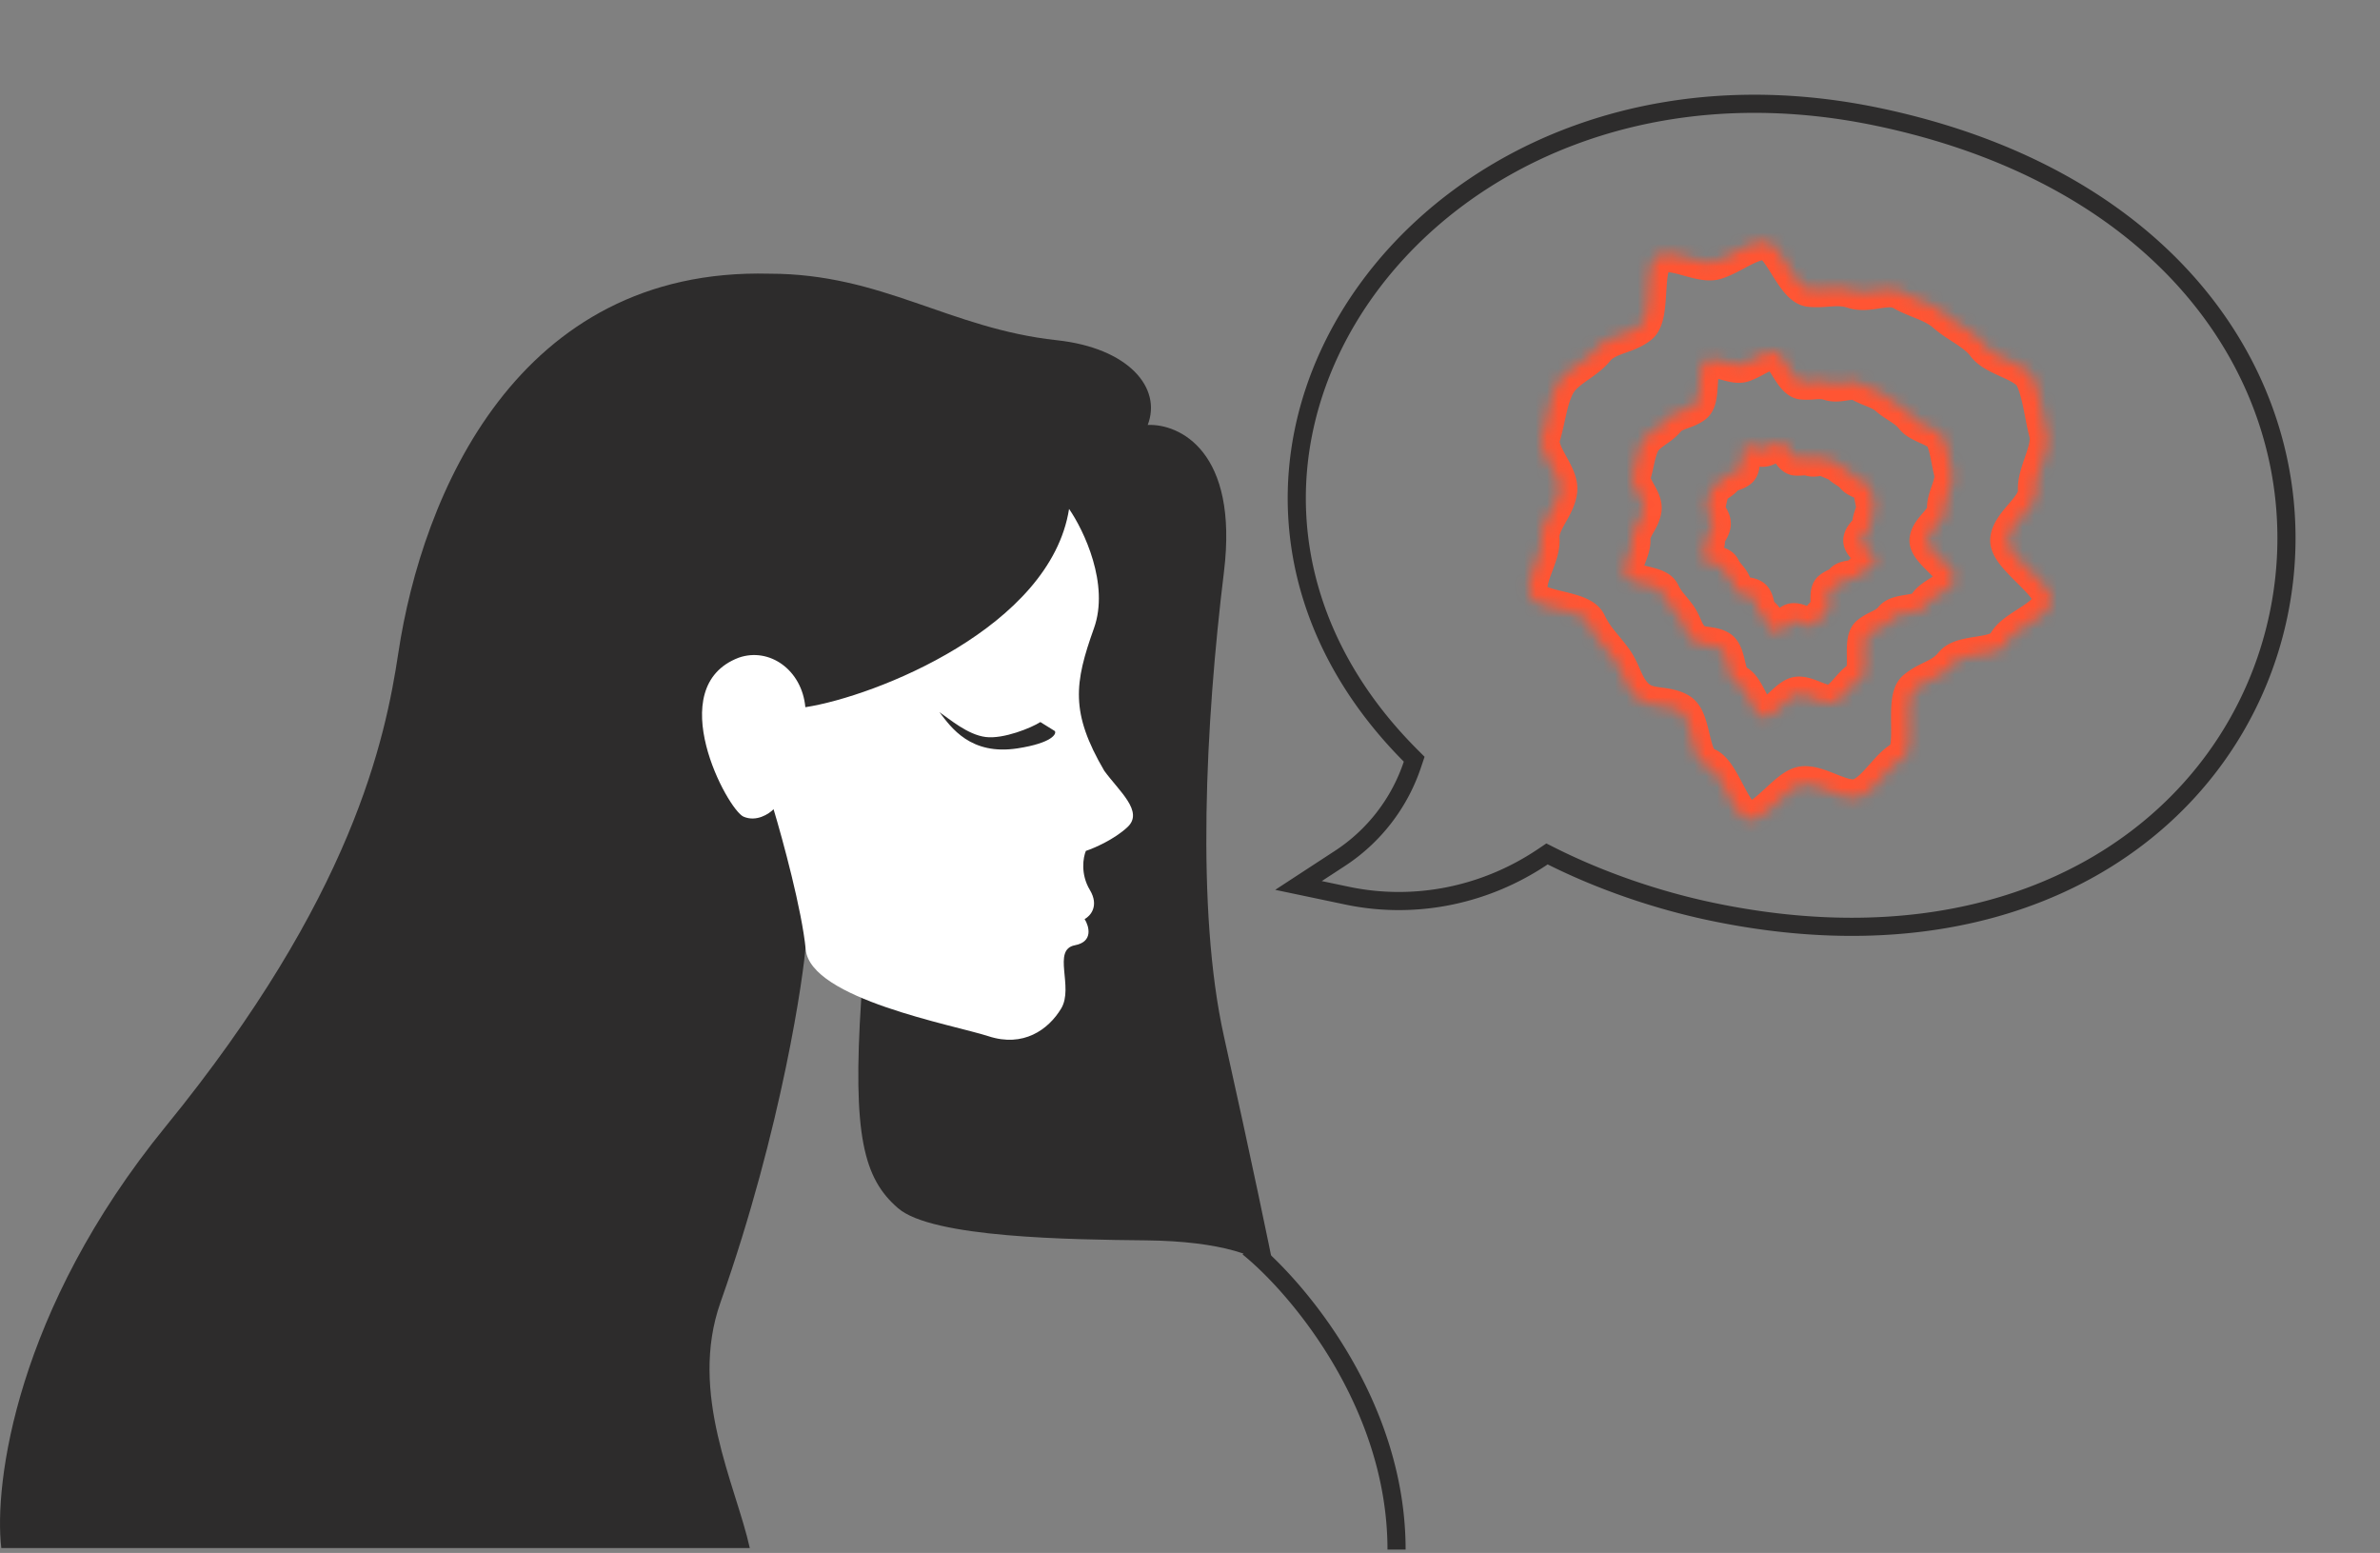 <svg width="210" height="137" viewBox="0 0 210 137" fill="none" xmlns="http://www.w3.org/2000/svg"><rect x="0" y="0" width="210" height="137" fill="#808080" stroke="none"/><path d="M107.996 50.448c1.303-10.651-3.942-13.078-6.727-12.96 1.269-3.274-1.69-6.788-8.013-7.473-9.53-1.033-15.38-5.87-25.374-5.87-22.254-.573-30.634 19.531-32.735 33.454-1.149 7.61-4.02 21.536-20.532 41.78-13.209 16.196-15.17 31.539-14.5 37.187h66.044c-1.244-5.6-5.426-13.641-2.584-21.68 5.46-15.448 7.362-29.055 7.526-31.595h1.346c1.44-2.36 4.163-4.688 3.54 4.887-.779 11.968.213 15.792 3.258 18.412 3.045 2.62 15.225 2.762 21.882 2.833 6.657.071 10.269 1.416 11.331 2.832-.425-2.124-1.983-9.701-4.462-20.82-2.478-11.118-1.628-27.674 0-40.987z" fill="#2D2C2C"/><path d="M96.526 55.426c1.386-3.875-.886-8.635-2.196-10.53-1.645 10.435-17.088 16.54-23.27 17.493-.298-3.295-3.176-5.313-5.879-4.369-6.808 2.597-.985 13.424.429 14.027 1.13.483 2.236-.237 2.647-.658.805 2.673 2.499 8.89 2.837 12.379.422 4.361 13.092 6.656 16.137 7.65 3.044.994 5.268-.562 6.404-2.45 1.137-1.89-.836-5.191 1.21-5.578 1.638-.31 1.255-1.669.859-2.31.505-.268 1.306-1.158.46-2.57-.846-1.411-.587-2.884-.352-3.444.735-.244 2.5-1.006 3.674-2.101 1.467-1.368-.745-3.17-2.05-4.967-3.007-5.141-2.642-7.728-.91-12.572z" fill="#fff"/><path d="M89.782 66.02c-4.144.638-5.863-1.842-6.884-3.19.896.61 2.477 1.984 4.064 2.187 1.586.204 4.086-.829 4.834-1.318l1.275.792c.178.225-.193 1.051-3.29 1.529z" fill="#2D2C2C"/><path d="M110.148 110.048c4.359 3.533 13.077 13.81 13.077 26.656m-4.363-57.69l-4.289-.9 3.67-2.396a15.912 15.912 0 006.38-8.272l.158-.47-.349-.35c-8.523-8.563-11.431-18.94-9.379-28.713 3.793-18.063 24.332-33.126 50.661-27.597 27.931 5.865 39.091 26.03 35.326 43.957-3.79 18.048-22.276 31.976-50.047 26.144-4.862-1.021-9.801-2.737-14.075-4.876l-.416-.209-.387.26c-5.107 3.427-11.306 4.671-17.253 3.422z" stroke="#2D2C2C" stroke-width="1.6"/><mask id="a" fill="#fff"><path d="M156.609 55.822c.018.006.033.01.053.013.481.053 1.114-.974 1.587-1.019.132-.014.278.017.431.067.209.068.432.171.644.241.198.065.388.1.548.049.463-.144.834-.866 1.259-1.1.426-.235.005-1.719.383-2.038.377-.316.767-.331 1.085-.723.308-.386 1.332-.177 1.569-.625.228-.433 1.148-.689 1.301-1.182.152-.493-1.295-1.34-1.237-1.833.058-.507.845-.94.81-1.438-.037-.507.451-1.195.32-1.676-.129-.486-.194-1.167-.41-1.611-.216-.444-1.11-.554-1.403-.946-.294-.391-.797-.586-1.164-.91-.362-.318-.841-.401-1.263-.643a.624.624 0 00-.112-.05c-.396-.13-.885.14-1.31.002-.467-.153-.804-.002-1.274-.052-.02-.002-.038-.008-.057-.014-.418-.137-.766-1.215-1.173-1.348a.316.316 0 00-.106-.013c-.483.047-.936.437-1.394.578-.463.144-1.268-.388-1.693-.154-.426.235-.136 1.702-.514 2.022-.376.315-.968.304-1.282.697-.308.385-.905.59-1.142 1.038-.23.438-.277 1.004-.429 1.497-.153.493.549 1.092.491 1.586-.058.506-.557.912-.517 1.407.037.508-.461 1.136-.334 1.616.044.162.22.258.444.332.253.082.569.138.826.222.201.066.364.15.43.284.215.444.447.65.745 1.043.294.391.316.811.683 1.14a.778.778 0 00.29.164c.242.079.505.065.762.15a.85.85 0 01.192.084c.408.233.306 1.429.772 1.581.447.146.752 1.419 1.189 1.562z"/></mask><path d="M155.037 53.44l-.773.181.773-.181zm-.373-.8l.387-.697-.011-.006-.012-.007-.364.71zm-.602-.166l.094-.797-.009-.001-.085.798zm-.636-.225l.521-.6-.002-.003-.519.602zm-.396-.62l.73-.313-.005-.011-.725.323zm-.281-.514l-.63.483.003.004.627-.487zm-.248-.311l-.615.503.003.003.612-.506zm-.491-.725l.714-.347-.714.347zm-1.699-.825l.77-.193-.003-.01-.767.203zm.156-.84l.744.296.002-.004-.746-.292zm.181-.77l.794-.04-.001-.013-.793.053zm.25-.73l-.693-.406-.002.003.695.402zm.011-1.435l-.697.379.002.003.695-.382zm-.094-1.369l.777.185-.777-.185zm.287-.93l-.704-.386-.002.005.706.38zm.617-.59l.46.663.003-.002-.463-.66zm.523-.441l.618.514.002-.002-.62-.512zm.675-.392l-.278-.757h-.002l.28.757zm.601-.299l.513.622.006-.005-.519-.617zm.251-1.025l.794.065.001-.003-.795-.062zm.256-.99l.38.712.009-.005-.389-.706zm.864.062l.205-.774-.007-.002-.198.776zm.821.094l.24.77.003-.001-.243-.769zm.569-.261l.379.712.003-.002-.382-.71zm.816-.316l.088.8h.009l-.097-.8zm.649.665l-.671.423.001.001.67-.424zm.684.71l-.075.799h.007l.068-.8zm.526-.002l.066.802h.001l-.067-.802zm1.432.055l-.126-.795-.007.001.133.794zm.717.044l-.403.688.01.005.393-.693zm.518.239l.289-.745-.003-.002-.286.747zm.738.402l-.526.596.006.005.52-.601zm.483.349l.422-.676-.422.676zm.675.555l.632-.48-.002-.003-.63.483zm.682.436l.321-.732h-.001l-.32.732zm.719.504l-.714.346.714-.346zm.285 1.044l-.782.141.002.011.78-.152zm.118.56l-.772.185.002.009.003.009.767-.203zm-.151.876l-.751-.276-.002.007.753.27zm-.17.791l.794-.05-.001-.006-.793.056zm-.391.72l-.603-.533-.001.002.604.53zm.206 1.622l-.557.567.007.007.007.007.543-.581zm-.055 1.533l-.433-.68-.004.002.437.678zm-.628.546l.701.39.004-.008-.705-.382zm-.778.324l-.132-.795h-.004l.136.794zm-.785.294l.622.511.001-.001-.623-.51zm-.584.418l-.355-.725.355.725zm-.491.3l.511.623.008-.007-.519-.616zm-.188 1.046l.797.004-.001-.007-.796.003zm-.752 1.505l-.592-.545-.002.001.594.543zm-.691.577l.237.77.006-.002-.243-.768zm-.847-.168l-.291.744.014.006.013.005.264-.755zm-.771-.191l-.072-.802h-.009l-.009.002.09.8zm-.761.51l.54.6.003-.004-.543-.595zm-.818.51l-.236.765.079.026.082.009.075-.8zm-.998-2.34c.121.04.195.11.228.15.028.034.03.05.018.02a1.31 1.31 0 01-.045-.137 6.825 6.825 0 01-.059-.231l-1.546.364c.038.155.096.403.187.619.081.19.282.593.745.744l.472-1.529zm.142-.198c-.037-.151-.091-.382-.174-.59-.077-.193-.237-.524-.585-.725l-.775 1.394a.373.373 0 01-.123-.108c-.011-.014-.007-.012.007.022.013.033.029.08.047.146.018.066.036.138.057.224l1.546-.363zm-.782-1.328a2.053 2.053 0 00-.327-.14l-.472 1.528a.473.473 0 01.071.032l.728-1.42zm-.327-.14c-.215-.071-.422-.096-.546-.113l-.186 1.594c.144.02.206.03.26.047l.472-1.529zm-.554-.114a1.212 1.212 0 01-.209-.036l-.472 1.528c.192.063.381.088.512.104l.169-1.596zm-.209-.036l-.005-.002a.082.082 0 01.014.01l-1.043 1.2c.168.15.358.254.562.32l.472-1.528zm.007.006c-.05-.044-.084-.094-.185-.33l-1.459.625c.094.219.249.595.605.91l1.039-1.205zm-.19-.341c-.068-.15-.181-.419-.378-.676l-1.255.973c.06.079.1.164.184.35l1.449-.647zm-.376-.673c-.098-.13-.193-.245-.267-.335l-1.223 1.013c.082.1.154.187.23.288l1.26-.966zm-.264-.331c-.185-.23-.286-.354-.391-.569l-1.428.693c.197.405.413.662.59.882l1.229-1.006zm-.391-.569c-.211-.434-.628-.623-.93-.722l-.472 1.529a.723.723 0 01.082.031c.017.008.02.01.014.006a.39.39 0 01-.122-.151l1.428-.693zm-.93-.722c-.168-.055-.347-.097-.483-.129l-.341 1.566c.147.034.259.061.352.092l.472-1.529zm-.483-.129a4.414 4.414 0 01-.344-.09l-.473 1.53c.166.053.342.094.476.126l.341-1.566zm-.344-.09c-.09-.029-.1-.043-.074-.024a.526.526 0 01.188.294l-1.541.385c.078.3.269.502.441.627.165.118.35.194.513.247l.473-1.529zm.111.26c.018.063-.001.08.019-.003a3.02 3.02 0 01.114-.338l-1.488-.592c-.052.137-.128.334-.176.536-.047.202-.088.49-.004.802l1.535-.405zm.135-.345c.079-.213.257-.652.229-1.102l-1.589.079s.001.033-.022.12a3.852 3.852 0 01-.11.32l1.492.583zm.228-1.115c.003.037-.008.044.012-.007.01-.026.026-.06.05-.106.025-.048.053-.097.089-.163l-1.389-.804c-.101.181-.392.639-.349 1.186l1.587-.106zm.15-.273c.099-.175.32-.538.366-.976l-1.583-.194c-.005.049-.032.117-.169.36l1.386.81zm.366-.976a1.625 1.625 0 00-.116-.76c-.073-.187-.17-.363-.236-.485l-1.391.764c.073.133.117.217.144.288.028.072.01.06.016 0l1.583.193zm-.35-1.241a7.565 7.565 0 01-.099-.186 1.04 1.04 0 01-.052-.118c-.023-.063.016.002-.02.12l-1.521-.497c-.112.362-.032.694.044.904.074.21.186.41.253.534l1.395-.757zm-.171-.184a7.86 7.86 0 00.156-.622l-1.554-.37c-.043.191-.078.35-.123.495l1.521.497zm.156-.622c.076-.347.131-.57.217-.736l-1.413-.76c-.2.385-.292.825-.359 1.127l1.555.369zm.214-.73c.024-.046.097-.118.373-.312l-.919-1.325c-.206.144-.628.423-.862.866l1.408.77zm.376-.314c.167-.118.458-.316.678-.588l-1.237-1.028c-.058.071-.156.146-.366.295l.925 1.32zm.68-.59c-.004.005.003-.008.054-.035.061-.031.138-.06.28-.113l-.559-1.512c-.22.08-.689.23-1.015.635l1.24 1.025zm.333-.147c.179-.065.54-.186.836-.434l-1.026-1.243c-.047.04-.129.077-.366.163l.556 1.514zm.842-.439c.314-.268.409-.65.45-.863.046-.24.063-.51.076-.714l-1.588-.13a4.798 4.798 0 01-.051.518.35.35 0 01-.018.071c.002-.004.026-.058.093-.115l1.038 1.233zm.527-1.58c.007-.112.013-.21.021-.3.008-.092.018-.16.028-.212.011-.055.017-.06.005-.036a.494.494 0 01-.213.208l-.76-1.423a1.078 1.078 0 00-.455.486 1.699 1.699 0 00-.139.43c-.048.243-.064.523-.076.723l1.589.123zm-.15-.345a.328.328 0 01-.12.041c-.011.002-.002 0 .035.004.035.005.083.014.148.03.064.015.132.033.214.056l.396-1.552c-.145-.04-.365-.101-.58-.129-.205-.026-.545-.042-.87.137l.777 1.413zm.27.129c.14.039.333.093.528.124.189.03.459.05.738-.034l-.48-1.54c.052-.015.057 0-.035-.015a3.198 3.198 0 01-.341-.083l-.41 1.547zm1.269.089c.275-.086.534-.227.705-.318l-.758-1.424a2.761 2.761 0 01-.434.205l.487 1.537zm.708-.32c.296-.16.431-.216.522-.226l-.176-1.6c-.46.046-.874.278-1.11.406l.764 1.42zm.531-.226a.615.615 0 01-.243-.023l.473-1.529a1 1 0 00-.425-.047l.195 1.599zm-.243-.023a.407.407 0 01-.14-.074c-.004-.003.008.007.037.044.027.035.06.08.1.141.04.06.08.125.127.2l1.342-.847c-.084-.134-.2-.321-.325-.48-.103-.132-.326-.4-.668-.513l-.473 1.53zm.125.312c.089.142.213.342.351.513.125.155.355.411.701.524l.472-1.529a.375.375 0 01.102.052c.001 0-.014-.013-.045-.05a4.203 4.203 0 01-.241-.36l-1.34.85zm1.052 1.037c.103.034.193.044.227.048l.149-1.599.024.004c.014.003.04.008.072.018l-.472 1.53zm.234.048c.262.027.489.013.66 0l-.133-1.603a2.244 2.244 0 01-.392.004l-.135 1.6zm.661 0c.245-.017.329-.017.435.018l.472-1.529c-.437-.143-.808-.109-1.042-.092l.135 1.604zm.435.018c.435.142.863.062 1.063.03l-.266-1.588c-.122.02-.195.03-.257.032-.057.002-.072-.004-.068-.003l-.472 1.529zm1.056.032c.118-.018.184-.027.238-.029.05-.002.045.005.013-.006l.472-1.529c-.396-.13-.807-.052-.975-.027l.252 1.59zm.251-.035a.268.268 0 01-.063-.03l.806-1.375a1.305 1.305 0 00-.271-.124l-.472 1.529zm-.053-.024c.227.134.464.227.624.291l.573-1.492a3.128 3.128 0 01-.41-.186l-.787 1.387zm.621.29c.301.123.415.176.502.254l1.051-1.193c-.337-.303-.735-.453-.974-.55l-.579 1.49zm.508.26c.201.176.42.319.581.423l.844-1.352a3.309 3.309 0 01-.386-.275l-1.039 1.203zm.581.423c.268.172.393.265.467.362l1.26-.966c-.277-.365-.657-.603-.883-.748l-.844 1.352zm.464.359c.166.22.375.364.535.457.161.095.336.173.46.23l.64-1.463a3.786 3.786 0 01-.315-.155c-.08-.046-.078-.06-.055-.03l-1.265.96zm.994.687c.078.035.142.065.202.094.059.03.103.054.136.074a.19.19 0 01.04.029c-.003-.004-.028-.029-.052-.078l1.428-.692c-.155-.318-.413-.51-.59-.622-.182-.114-.386-.205-.522-.268l-.642 1.463zm.326.12c.081.166.141.438.217.838l1.564-.282c-.065-.34-.158-.848-.353-1.25l-1.428.693zm.219.85c.037.182.079.4.126.592l1.545-.369c-.037-.148-.067-.31-.111-.528l-1.56.304zm.131.61c-.017-.062.002-.07-.02.029a3.572 3.572 0 01-.115.368l1.502.552c.051-.144.123-.347.168-.552.043-.2.084-.492 0-.802l-1.535.405zm-.137.404c-.042.123-.102.296-.146.468-.043.172-.085.4-.065.649l1.587-.113c.001.007-.002-.025.022-.12.024-.096.059-.2.109-.345l-1.507-.54zm-.211 1.112c-.009-.122.041-.177.008-.124a1.131 1.131 0 01-.073.1c-.038.047-.08.096-.135.159l1.206 1.066c.095-.11.242-.277.355-.46.115-.184.255-.477.226-.844l-1.587.103zm-.201.137c-.089.103-.222.255-.332.423-.111.169-.24.411-.275.714l1.582.207c-.006.047-.02.047.023-.02a2.88 2.88 0 01.211-.262l-1.209-1.062zm-.607 1.137c-.055.472.21.847.339 1.016.158.206.364.41.521.567l1.113-1.134a4.666 4.666 0 01-.379-.406c-.037-.048-.042-.064-.037-.051a.426.426 0 01.025.215l-1.582-.207zm.874 1.597c.083.08.159.153.227.222.068.071.118.128.152.172.038.05.036.056.024.027a.536.536 0 01-.004-.35l1.521.498a1.098 1.098 0 00-.042-.733 1.78 1.78 0 00-.248-.42 5.404 5.404 0 00-.545-.578l-1.085 1.162zm.399.071a.295.295 0 01.024-.057.101.101 0 01.011-.018l-.011.012a.571.571 0 01-.036.033 3.404 3.404 0 01-.332.23l.866 1.361c.137-.088.332-.212.501-.355.161-.137.393-.368.498-.708l-1.521-.498zm-.348.203c-.124.08-.29.187-.437.305a1.725 1.725 0 00-.46.536l1.411.765c-.017.033-.022.02.051-.038a4.06 4.06 0 01.309-.212l-.874-1.356zm-.893.835a.399.399 0 01.121-.141c.025-.017.033-.017.007-.008a.809.809 0 01-.126.031 5.205 5.205 0 01-.21.036l.264 1.589c.148-.023.382-.058.597-.131.208-.07.551-.226.75-.598l-1.403-.778zm-.212-.081c-.142.023-.359.056-.561.12a1.438 1.438 0 00-.71.459l1.245 1.019a.276.276 0 01-.075.068c-.008.005-.001 0 .032-.01.031-.01.075-.021.135-.033.061-.012.126-.023.206-.036l-.272-1.587zm-1.27.578c-.052.064-.098.096-.318.203l.71 1.449c.206-.101.555-.261.851-.631l-1.243-1.021zm-.318.203c-.156.077-.409.198-.655.408l1.038 1.233a1.49 1.49 0 01.327-.192l-.71-1.449zm-.647.401c-.346.287-.423.708-.45.927-.032.252-.026.532-.023.745l1.592-.005c-.001-.115-.003-.214-.001-.305.001-.092.005-.16.012-.213.007-.054.013-.066.008-.052a.39.39 0 01-.116.15l-1.022-1.247zm-.473 1.666c.001.11.002.205 0 .295s-.006.158-.012.207c-.007.054-.013.052.001.021a.514.514 0 01.23-.24l.777 1.413c.256-.142.389-.362.457-.521.068-.16.098-.32.114-.446.032-.245.027-.526.026-.721l-1.593-.008zm.219.282c-.341.188-.622.52-.767.682l1.185 1.09c.217-.242.303-.328.359-.358l-.777-1.414zm-.769.683a4.46 4.46 0 01-.278.295c-.083.074-.1.07-.063.058l.487 1.537c.283-.088.502-.26.649-.393.151-.137.291-.296.394-.41l-1.189-1.087zm-.334.35c.049-.014.08-.01.074-.011a.983.983 0 01-.127-.032l-.472 1.528c.289.094.64.165.999.056l-.474-1.54zm-.053-.044c-.089-.029-.149-.055-.294-.108l-.527 1.51c.07.025.228.087.349.127l.472-1.529zm-.267-.098a5.602 5.602 0 00-.379-.139l-.472 1.529c.091.03.183.063.27.099l.581-1.489zm-.379-.139a1.945 1.945 0 00-.754-.109l.145 1.603c-.013.001-.011-.001.013.003a.81.81 0 01.124.032l.472-1.529zm-.772-.107c-.33.033-.592.202-.75.318-.17.125-.336.28-.464.397l1.086 1.191c.142-.132.241-.221.326-.283a.423.423 0 01.064-.042c.005-.003-.025.013-.081.018l-.181-1.6zm-1.211.712a6.27 6.27 0 01-.199.18c-.062.054-.11.093-.149.12-.042.03-.054.033-.043.029a.4.4 0 01.187-.02l-.149 1.599c.426.046.767-.172.927-.285.189-.133.375-.306.506-.426l-1.08-1.197zm-.042.344l-.045-.014-.472 1.529.045.014.472-1.529zm-.24.803l.151-1.598h-.002l-.149 1.598zm1.587-1.019l.171 1.6h.012l-.183-1.6zm1.623.357l-.487-1.537-.01.003-.01.003.507 1.53zm1.642-3.138l-1.027-1.243-.005.005 1.032 1.238zm1.085-.723l1.237 1.03.008-.01-1.245-1.02zm1.569-.625l1.407.772.001-.003-1.408-.769zm.064-3.015l1.582.21v-.005l-1.582-.205zm.81-1.438l1.588-.093v-.002l-1.588.095zm.32-1.676l-1.537.398.002.007 1.535-.405zm-2.977-3.467l1.038-1.205-.002-.001-1.036 1.206zm-1.263-.643l-.776 1.393.003.002.773-1.395zm-2.696-.1l-.148 1.599h.005l.143-1.599zm-1.336-1.375l-.058-1.607-.058.001-.057.006.173 1.6zm-1.394.578l-.484-1.538-.003.001.487 1.537zm-2.207 1.868l1.027 1.242.005-.004-1.032-1.238zm-1.282.697l-1.244-1.021-.001.002 1.245 1.019zm-1.142 1.038l-1.407-.772-.002.005 1.409.767zm.062 3.083l-1.581-.21-.001.004 1.582.206zm-.517 1.407l1.589-.094-.001-.007-.001-.008-1.587.11zm-.334 1.616l-1.538.394.002.007.001.007 1.535-.408zm1.7.838l1.427-.693-1.427.693zm.745 1.043l1.264-.96-.004-.006-1.26.966zm.683 1.14l1.055-1.19-.008-.007-1.047 1.196zm1.244.398l-.806 1.375.018.01.017.01.771-1.395zm1.489 4.671c.011.004.172.06.376.083l.298-3.197c.165.018.296.065.27.057l-.944 3.057zm.374.083c.689.076 1.21-.24 1.425-.384.251-.167.475-.374.604-.493.169-.155.239-.22.299-.267.097-.073-.073.095-.419.128l-.341-3.202c-.316.03-.571.133-.745.221-.176.09-.325.193-.435.278-.207.157-.414.354-.523.454a4.914 4.914 0 01-.159.142.855.855 0 01-.06.049.828.828 0 01.139-.066 1.16 1.16 0 01.517-.056l-.302 3.196zm1.921-1.018a.812.812 0 01-.217-.004c-.03-.005-.035-.008-.007 0l.944-3.057a2.633 2.633 0 00-1.085-.137l.365 3.198zm-.224-.003c.049.016.109.039.227.086.1.04.256.102.417.155l.944-3.058a4.932 4.932 0 01-.23-.087c-.098-.039-.253-.101-.414-.154l-.944 3.058zm.644.24c.239.079.855.27 1.527.051l-1.014-3.061a.97.97 0 01.406-.047c.056.006.073.016.025 0l-.944 3.058zm1.507.058c.401-.125.699-.346.887-.507.191-.164.352-.342.458-.46.129-.144.185-.21.25-.276.063-.064.042-.03-.046.02l-1.554-2.828a2.953 2.953 0 00-.668.52c-.139.14-.284.308-.358.391-.099.11-.143.154-.165.173-.026.022.052-.055.222-.107l.974 3.074zm1.549-1.224c.423-.233.66-.58.786-.849.122-.259.173-.507.198-.677.049-.327.043-.678.041-.87a4.366 4.366 0 01.005-.439c.002-.027 0 .024-.032.115a1.212 1.212 0 01-.36.507l-2.064-2.476c-.33.279-.492.614-.575.846a2.7 2.7 0 00-.135.616c-.033.306-.026.641-.024.822.001.111.002.193 0 .263a.832.832 0 01-.006.097c.001-.003.004-.023.013-.056a.924.924 0 01.059-.16c.067-.141.223-.391.54-.566l1.554 2.827zm.633-2.209c-.006.005-.002 0 .032-.019.06-.033.084-.041.228-.114a3 3 0 001.035-.802l-2.473-2.06c.053-.065.116-.084-.006-.023-.099.05-.504.227-.87.533l2.054 2.485zm1.303-.946a1.09 1.09 0 01-.318.274.839.839 0 01-.124.055.739.739 0 01.071-.015l.208-.034c.145-.023.451-.07.749-.18.305-.113.827-.371 1.145-.972l-2.814-1.544c.199-.377.504-.493.541-.506.029-.011.017-.002-.163.026-.115.019-.399.06-.659.135-.251.073-.747.25-1.126.723l2.49 2.038zm1.732-.875c-.104.197-.22.267-.156.218.056-.044.122-.084.298-.199a4.56 4.56 0 00.583-.431c.21-.189.53-.527.688-1.041l-3.041-.995a1.02 1.02 0 01.144-.294c.041-.055.072-.083.073-.084.002-.002-.01.01-.045.035a4.58 4.58 0 01-.145.096c-.102.066-.318.201-.503.343-.178.136-.495.4-.713.814l2.817 1.538zm1.413-1.454c.15-.485.07-.922-.031-1.213a2.54 2.54 0 00-.345-.646c-.204-.28-.465-.54-.615-.69a5.572 5.572 0 01-.342-.355c-.022-.028.012.008.055.098.039.084.144.336.103.687l-3.163-.422c-.056.474.081.86.189 1.087.109.233.246.42.349.549.196.245.447.49.585.627a8.737 8.737 0 01.257.27l.02.024-.008-.011-.019-.032a1.009 1.009 0 01-.068-.154 1.308 1.308 0 01-.008-.813l3.041.994zm-1.175-2.125c-.028.247-.128.377-.109.348a3.37 3.37 0 01.18-.217c.091-.108.276-.322.425-.576.154-.262.361-.712.32-1.29l-3.177.184c-.023-.33.099-.539.113-.563.01-.017.001.002-.107.128-.073.086-.246.282-.388.49a2.445 2.445 0 00-.421 1.086l3.164.41zm.816-1.738c.01.138-.018.203.002.127.021-.076.048-.152.111-.337a4.72 4.72 0 00.183-.653 2.49 2.49 0 00-.028-1.123l-3.071.81a.987.987 0 01-.031-.317.05.05 0 01.002-.015v-.005.004a3.252 3.252 0 01-.067.213c-.037.11-.117.332-.173.542a2.823 2.823 0 00-.104.944l3.176-.19zm.27-1.98c-.05-.185-.072-.347-.152-.73-.061-.294-.163-.753-.368-1.175l-2.855 1.385c-.001-.002.013.028.035.107.022.077.045.174.071.3.029.138.048.245.082.413.029.147.065.322.112.497l3.075-.796zm-.52-1.905a2.366 2.366 0 00-.834-.927c-.236-.157-.484-.27-.623-.334-.183-.084-.246-.112-.301-.143-.058-.033.062.02.191.191l-2.529 1.92c.276.367.618.581.817.693.202.113.431.214.536.262.066.03.111.052.146.07.036.018.044.025.038.02a.609.609 0 01-.099-.084 1.055 1.055 0 01-.197-.283l2.855-1.385zm-1.567-1.212c-.326-.436-.729-.71-.957-.861-.3-.199-.36-.23-.433-.295l-2.077 2.41c.166.146.33.263.46.35a11.2 11.2 0 00.327.215c.189.125.184.144.151.1l2.529-1.92zm-1.392-1.157a3.711 3.711 0 00-1.055-.629c-.313-.13-.378-.15-.472-.203l-1.545 2.79c.183.105.357.184.495.243.07.03.137.056.192.079l.149.06c.187.078.191.097.163.072l2.073-2.412zm-1.524-.83a2.23 2.23 0 00-.415-.186l-.944 3.058a1.008 1.008 0 01-.192-.086l1.551-2.787zm-.415-.186a2.448 2.448 0 00-.878-.112c-.206.01-.404.042-.494.056a4.39 4.39 0 01-.122.017l-.034.003c.004 0 .092-.003.218.038l-.945 3.057c.339.111.647.126.875.119.217-.008.418-.04.52-.054l.132-.02.038-.004c-.002 0-.106.006-.254-.042l.944-3.058zm-1.31.002a3.186 3.186 0 00-1.226-.14c-.313.019-.313.025-.377.018l-.286 3.198c.221.023.414.022.568.015l.198-.013.133-.009c.124-.008.093.004.045-.011l.945-3.058zm-1.597-.121c.096.01.171.028.214.04l.052.015-.944 3.058c.003 0 .052.017.109.032.062.017.156.04.272.052l.297-3.197zm.266.055c.207.068.338.169.391.214.056.047.079.079.069.067a3.714 3.714 0 01-.18-.274c-.081-.13-.226-.364-.389-.57a2.74 2.74 0 00-.361-.382 2.05 2.05 0 00-.703-.402l-.944 3.057a1.166 1.166 0 01-.402-.222c-.056-.048-.079-.08-.069-.067a3.7 3.7 0 01.183.28c.083.132.23.368.397.578.088.11.21.249.366.381.154.132.387.296.698.398l.944-3.058zm-1.173-1.347a1.895 1.895 0 00-.636-.092l.116 3.214c-.064.002-.224 0-.424-.065l.944-3.057zm-.751-.085c-.576.055-1.051.303-1.282.425-.162.085-.217.117-.318.167-.08.04-.108.049-.105.048l.967 3.076c.233-.071.434-.164.582-.239.128-.064.303-.159.372-.195.23-.12.223-.09.129-.082l-.345-3.2zm-1.708.641c.242-.075.403-.032.341-.043a4.102 4.102 0 01-.316-.082c-.148-.04-.421-.116-.712-.146a2.2 2.2 0 00-1.297.24l1.555 2.828c-.295.162-.538.13-.539.13-.005 0 .031.005.195.05.115.032.366.105.606.147a2.41 2.41 0 001.141-.05l-.974-3.074zm-1.984-.03a1.899 1.899 0 00-.757.78 2.5 2.5 0 00-.227.635c-.069.317-.09.658-.102.852a4.78 4.78 0 01-.038.45c-.006.031-.002-.007.028-.081.028-.07.116-.26.328-.44l2.064 2.477c.307-.26.468-.566.555-.777.088-.217.134-.424.161-.579.052-.294.069-.62.08-.8a7.63 7.63 0 01.02-.26l.009-.079a.278.278 0 01.005-.027s-.003.016-.013.043a.792.792 0 01-.058.134 1.244 1.244 0 01-.5.499l-1.555-2.827zm-.762 2.192c.061-.052.1-.064.063-.047-.056.024-.098.037-.262.097-.227.083-.843.297-1.301.869l2.488 2.041c-.144.18-.308.203-.066.114.07-.025.267-.093.438-.167a2.84 2.84 0 00.693-.422l-2.053-2.485zm-1.501.92c.03-.038.041-.039-.015.005-.068.053-.124.09-.27.194-.204.147-.707.497-1.019 1.087l2.814 1.544c-.046.087-.09.125-.08.116.015-.014.051-.044.149-.114.071-.051.238-.166.376-.274.15-.117.35-.288.535-.52l-2.49-2.037zm-1.306 1.29c-.216.41-.321.831-.386 1.11-.08.347-.102.485-.155.658l3.041.994c.099-.32.177-.712.216-.88.055-.238.088-.32.102-.347l-2.818-1.534zm-.541 1.768a2.248 2.248 0 00.03 1.368c.096.296.239.555.309.684.046.084.071.128.098.18l.026.05a.21.21 0 01.008.018l-.002-.006-.007-.018a1.043 1.043 0 01-.031-.404l3.163.421a2.411 2.411 0 00-.188-1.2c-.098-.237-.232-.472-.283-.565-.079-.145-.08-.158-.07-.129.014.043.085.282-.012.595l-3.041-.994zm.43 1.877c.012-.106.042-.159.028-.128-.022.046-.045.085-.13.236-.103.184-.484.813-.42 1.615l3.174-.219a.799.799 0 01-.035.324c-.006.016-.003.001.059-.109.042-.075.152-.263.239-.451.094-.204.208-.497.249-.857l-3.164-.41zm-.523 1.708c-.01-.146.021-.221.004-.163-.018.063-.043.127-.109.305-.051.138-.14.377-.195.64a2.45 2.45 0 00.016 1.133l3.076-.789a.915.915 0 01.024.365l.012-.042c.012-.035.027-.08.051-.144.039-.103.123-.322.184-.534.063-.217.142-.56.114-.96l-3.177.19zm-.281 1.929c.155.567.522.92.801 1.113.265.184.535.284.705.34l.945-3.058c-.054-.018.016-.003.126.074.126.086.382.31.492.714l-3.069.817zm1.506 1.452c.197.065.403.114.531.145.156.038.237.058.296.078l.944-3.058c-.198-.065-.404-.114-.533-.145a4.24 4.24 0 01-.293-.077l-.945 3.057zm.827.223c.046.015 0 .005-.082-.046a1.22 1.22 0 01-.444-.507l2.855-1.385a2.044 2.044 0 00-.771-.842 2.833 2.833 0 00-.614-.278l-.944 3.058zm-.526-.553c.309.635.788 1.151.913 1.316l2.52-1.931a9.107 9.107 0 00-.252-.317c-.076-.093-.122-.147-.167-.205a1.256 1.256 0 01-.159-.248l-2.855 1.385zm.909 1.31c-.006-.007-.001-.002.02.039.033.067.043.095.111.246.111.247.322.693.768 1.092l2.095-2.393c.079.07.096.142.031 0-.045-.101-.212-.524-.497-.903l-2.528 1.92zm.891 1.37c.296.268.611.418.874.504l.944-3.058a.85.85 0 01.293.175l-2.111 2.378zm.874.504c.286.093.564.125.662.138.145.019.133.022.1.01l.944-3.057c-.29-.094-.562-.127-.673-.141-.158-.021-.134-.023-.089-.008l-.944 3.058zm.762.149c.007.002-.056-.017-.142-.07l1.612-2.75a2.496 2.496 0 00-.526-.238l-.944 3.058zm-.107-.048a1.236 1.236 0 01-.412-.378.956.956 0 01-.062-.106l-.017-.038.006.018a12.517 12.517 0 01.073.289c.037.152.112.474.249.775.129.285.47.904 1.234 1.154l.944-3.058c.53.174.709.587.714.596.012.028 0 .008-.047-.188-.03-.124-.096-.422-.195-.687a2.605 2.605 0 00-.271-.535 2.032 2.032 0 00-.675-.635l-1.541 2.793zm1.071 1.714a1.183 1.183 0 01-.445-.258c-.06-.056-.083-.093-.071-.076.031.045.078.128.183.327.08.152.219.422.381.658.084.123.206.285.368.44.159.152.415.353.773.47l.944-3.057a1.2 1.2 0 01.456.266c.06.058.083.095.071.077a4.048 4.048 0 01-.186-.334c-.082-.155-.222-.426-.388-.665a2.733 2.733 0 00-.374-.441 2.046 2.046 0 00-.768-.465l-.944 3.058z" fill="#F53" mask="url(#a)"/><mask id="b" fill="#fff"><path d="M155.503 63.223c.035.011.064.02.102.025.919.101 2.129-1.862 3.035-1.948.251-.025.531.033.823.128.4.131.825.328 1.232.461.378.124.741.193 1.046.093.886-.275 1.595-1.654 2.408-2.103.814-.448.01-3.285.732-3.896.72-.603 1.467-.633 2.075-1.381.589-.738 2.546-.339 2.999-1.196.436-.829 2.196-1.316 2.487-2.26.291-.942-2.474-2.56-2.364-3.504.111-.97 1.615-1.798 1.548-2.75-.07-.97.862-2.284.613-3.205-.248-.927-.371-2.23-.784-3.08-.413-.849-2.122-1.059-2.684-1.807-.561-.748-1.522-1.12-2.225-1.74-.692-.609-1.608-.767-2.415-1.23a1.187 1.187 0 00-.214-.095c-.756-.247-1.692.269-2.505.003-.891-.291-1.537-.004-2.434-.098a.592.592 0 01-.11-.028c-.798-.26-1.465-2.323-2.242-2.577a.612.612 0 00-.204-.025c-.922.089-1.788.836-2.664 1.105-.886.276-2.424-.742-3.238-.294-.813.448-.259 3.254-.981 3.865-.72.603-1.852.582-2.452 1.333-.589.737-1.73 1.128-2.183 1.985-.439.836-.53 1.92-.821 2.862-.291.943 1.051 2.088.94 3.032-.111.968-1.065 1.744-.988 2.691.069.97-.882 2.17-.64 3.088.085.31.42.495.848.635.485.158 1.088.264 1.58.425.385.126.697.286.822.542.412.85.856 1.244 1.425 1.994.561.749.604 1.552 1.305 2.18.172.155.362.25.554.314.464.151.967.124 1.459.285.121.04.247.09.366.162.78.446.585 2.732 1.476 3.023.855.28 1.439 2.713 2.273 2.986z"/></mask><path d="M152.497 58.67l-.773.18v.001l.773-.182zm-.713-1.53l.388-.696-.012-.007-.012-.006-.364.71zm-1.15-.317l.094-.797-.009-.001-.085.798zm-1.217-.431l.522-.6-.002-.003-.52.602zm-.756-1.186l.729-.313-.005-.01-.724.323zm-.537-.981l-.63.483.003.003.627-.486zm-.475-.596l-.615.503.003.004.612-.507zm-.938-1.386l.714-.346-.714.346zm-3.249-1.577l.77-.193-.003-.01-.767.203zm.299-1.605l.744.296.002-.005-.746-.291zm.345-1.474l.795-.039-.002-.014-.793.053zm.478-1.396l-.693-.405-.002.003.695.402zm.022-2.742l-.697.379.002.003.695-.382zm-.181-2.617l.778.185-.778-.185zm.55-1.78l-.704-.385-.002.005.706.38zm1.18-1.126l.46.663.002-.002-.462-.66zm.998-.844l.619.514.002-.002-.621-.512zm1.291-.75l-.277-.756h-.002l.279.757zm1.15-.57l.513.622.006-.005-.519-.617zm.48-1.96l.794.064v-.003l-.794-.062zm.489-1.892l.381.711.008-.004-.389-.707zm1.652.116l.205-.774-.007-.001-.198.775zm1.569.181l.24.77.004-.001-.244-.769zm1.088-.5l.38.712.003-.001-.383-.71zm1.56-.602l.089.8.009-.001-.098-.8zm1.241 1.27l-.671.422.001.002.67-.425zm1.308 1.357l-.075.8h.007l.068-.8zm1.005-.004l.067.802h.001l-.068-.802zm2.738.107l-.126-.796-.007.002.133.794zm1.372.083l-.403.688.01.005.393-.693zm.989.456l.29-.745h-.003l-.287.745zm1.411.769l-.525.596.006.006.519-.602zm.925.667l.421-.676-.421.676zm1.289 1.061l.632-.48-.002-.003-.63.483zm1.305.834l.32-.731-.32.73zm1.374.964l-.714.346.714-.346zm.545 1.997l-.782.141.002.011.78-.152zm.227 1.07l-.773.185.002.009.003.01.768-.203zm-.29 1.675l-.751-.276-.002.007.753.269zm-.326 1.513l.794-.051v-.005l-.794.056zm-.746 1.375l-.603-.533-.002.002.605.531zm.392 3.102l-.556.567.007.007.007.006.542-.58zm-.104 2.93l-.433-.68-.004.003.437.677zm-1.201 1.044l.702.39.003-.007-.705-.383zm-1.486.619l-.133-.794h-.004l.137.794zm-1.501.564l.622.51-.622-.51zm-1.118.797l-.355-.724.355.724zm-.938.574l.511.623.008-.007-.519-.616zm-.359 2l.796.004v-.006l-.796.002zm-1.437 2.877l-.593-.545-.002.002.595.543zm-1.323 1.104l.238.77.006-.001-.244-.769zm-1.619-.322l-.291.745.014.005.013.005.264-.755zm-1.473-.365l-.072-.801h-.009l-.009.001.09.8zm-1.456.977l.54.599.003-.003-.543-.596zm-1.564.975l-.236.765.079.026.082.009.075-.8zm-2.123-3.777c.137.044.113.132.019-.092-.084-.198-.151-.465-.238-.819l-1.546.364c.077.315.174.724.32 1.07.136.32.408.82.973 1.005l.472-1.528zm-.218-.91c-.074-.305-.166-.69-.3-1.028-.129-.324-.357-.761-.799-1.016l-.775 1.393c-.043-.024.009-.017.097.205.084.21.149.473.23.809l1.547-.363zm-1.123-2.057a3.175 3.175 0 00-.508-.22l-.472 1.528c.078.026.158.061.252.111l.728-1.42zm-.508-.22c-.338-.111-.666-.153-.912-.185l-.187 1.594c.267.035.451.062.627.119l.472-1.529zm-.921-.186a2.876 2.876 0 01-.537-.1l-.472 1.528c.294.096.594.138.84.168l.169-1.596zm-.537-.1a.654.654 0 01-.243-.134l-1.043 1.2c.238.212.511.363.814.462l.472-1.529zm-.245-.136c-.235-.207-.355-.452-.547-.895l-1.458.624c.183.427.424.997.966 1.476l1.039-1.205zm-.552-.907c-.136-.303-.319-.733-.634-1.144l-1.254.973c.178.232.287.48.44.818l1.448-.647zm-.631-1.14c-.178-.236-.35-.443-.494-.62l-1.223 1.014c.152.186.301.365.457.572l1.26-.966zm-.491-.616c-.35-.433-.596-.732-.838-1.23l-1.428.693c.334.687.695 1.119 1.037 1.543l1.229-1.006zm-.838-1.23c-.267-.547-.813-.826-1.343-1l-.472 1.53c.197.064.309.122.367.161.053.036.039.041.02.002l1.428-.692zm-1.343-1a10.64 10.64 0 00-.863-.229l-.341 1.566c.276.065.521.123.732.193l.472-1.53zm-.863-.229a9.052 9.052 0 01-.719-.188l-.472 1.529c.281.092.587.163.85.225l.341-1.566zm-.719-.188a2.163 2.163 0 01-.233-.09.652.652 0 01-.107-.058c-.029-.02.041.021.072.142l-1.541.385c.092.357.321.609.557.778.228.164.501.28.78.372l.472-1.529zm-.271-.016c-.013-.05-.021-.158.029-.37s.137-.445.247-.736l-1.488-.592c-.103.27-.23.603-.308.934-.079.332-.13.745-.015 1.169l1.535-.405zm.278-1.11c.167-.45.435-1.133.393-1.805l-1.589.079c.016.26-.094.6-.296 1.142l1.492.583zm.392-1.819c-.015-.193.08-.405.38-.94l-1.39-.805c-.226.405-.638 1.073-.577 1.852l1.587-.107zm.378-.938c.207-.366.541-.925.611-1.586l-1.583-.193c-.029.27-.169.535-.414.97l1.386.809zm.611-1.586c.044-.415-.059-.8-.177-1.104a7.08 7.08 0 00-.409-.838l-1.391.763c.136.249.245.452.317.641.074.19.082.294.077.345l1.583.193zm-.584-1.94c-.154-.283-.268-.494-.336-.685-.067-.188-.047-.243-.049-.237l-1.521-.497c-.146.474-.047.926.073 1.262.119.334.302.664.438.915l1.395-.757zm-.385-.922c.119-.383.206-.779.284-1.13l-1.555-.37c-.079.36-.154.692-.25 1.003l1.521.497zm.284-1.131c.141-.643.263-1.17.479-1.585l-1.413-.76c-.33.636-.489 1.379-.621 1.976l1.555.369zm.476-1.58c.142-.268.439-.5.936-.848l-.92-1.325c-.425.298-1.073.736-1.424 1.403l1.408.77zm.938-.85c.34-.24.808-.563 1.155-.991l-1.237-1.028c-.186.228-.46.427-.843.698l.925 1.32zm1.157-.993c.157-.195.402-.305.95-.505l-.559-1.512c-.461.168-1.153.4-1.632.992l1.241 1.025zm.948-.504c.369-.134.932-.327 1.385-.706l-1.026-1.243c-.204.17-.488.28-.914.435l.555 1.514zm1.391-.711c.403-.344.549-.86.621-1.236.078-.404.107-.87.134-1.277l-1.589-.13c-.029.439-.053.794-.108 1.08-.06.313-.126.355-.096.33l1.038 1.233zm.755-2.516c.027-.432.051-.794.107-1.074a1.1 1.1 0 01.071-.249c.018-.035-.004.029-.102.081l-.761-1.422a1.358 1.358 0 00-.566.612 2.6 2.6 0 00-.204.643c-.081.407-.109.887-.134 1.285l1.589.124zm.084-1.246c-.015.008.042-.027.273.003.22.028.474.096.792.182l.396-1.551c-.29-.08-.658-.182-1.01-.226-.341-.044-.806-.054-1.228.178l.777 1.414zm1.058.183c.273.077.601.169.924.22.317.05.708.074 1.09-.043l-.48-1.54c-.051.016-.167.029-.387-.006a6.654 6.654 0 01-.737-.178l-.41 1.547zm2.018.176c.448-.14.882-.374 1.224-.556l-.759-1.424c-.372.199-.672.356-.952.443l.487 1.537zm1.227-.558c.538-.29.923-.48 1.266-.513l-.177-1.6c-.71.07-1.375.435-1.854.692l.765 1.421zm1.275-.514a.466.466 0 01-.115-.002c-.031-.004-.049-.01-.045-.01l.472-1.528a1.185 1.185 0 00-.507-.058l.195 1.598zm-.16-.011c-.049-.016-.053-.03-.011.005.038.034.093.092.164.183.147.187.298.429.479.716l1.342-.846c-.167-.266-.367-.588-.576-.856-.188-.24-.497-.59-.926-.731l-.472 1.529zm.633.906c.177.281.39.623.621.91.218.27.545.616.995.763l.472-1.53c.014.006-.065-.023-.237-.237a8.538 8.538 0 01-.511-.755l-1.34.849zm1.616 1.673c.123.04.235.053.287.06l.149-1.6h-.005l.041.01-.472 1.53zm.294.06c.436.043.819.021 1.14-.002l-.133-1.603a4.976 4.976 0 01-.872.005l-.135 1.6zm1.141-.002c.463-.033.753-.049 1.108.067l.472-1.528c-.686-.225-1.263-.175-1.715-.142l.135 1.603zm1.108.067c.639.21 1.283.097 1.696.032l-.267-1.588c-.478.075-.74.099-.957.028l-.472 1.528zm1.688.033c.471-.07.674-.083.81-.038l.472-1.529c-.562-.184-1.165-.078-1.534-.024l.252 1.591zm.81-.038a.222.222 0 01.024.01c.007.002.01.004.009.004l.806-1.376a1.778 1.778 0 00-.367-.167l-.472 1.529zm.043.02c.379.222.779.38 1.096.508l.573-1.492c-.339-.136-.624-.252-.883-.404l-.786 1.387zm1.093.507c.547.223.894.368 1.175.62l1.051-1.193c-.53-.477-1.162-.719-1.647-.917l-.579 1.49zm1.181.626c.335.296.71.54 1.022.741l.843-1.352a6.899 6.899 0 01-.826-.593l-1.039 1.204zm1.022.741c.492.317.848.56 1.081.868l1.26-.966c-.436-.575-1.047-.963-1.498-1.254l-.843 1.352zm1.079.865c.23.307.535.523.803.68.27.158.568.293.813.405l.641-1.462a7.677 7.677 0 01-.669-.33c-.188-.111-.282-.196-.324-.252l-1.264.96zm1.616 1.085c.298.137.537.247.729.367.198.124.246.2.252.212l1.428-.692c-.205-.422-.559-.698-.853-.882-.299-.188-.642-.343-.915-.467l-.641 1.462zm.981.58c.207.425.337 1.053.477 1.791l1.564-.282c-.129-.679-.292-1.541-.613-2.202l-1.428.692zm.479 1.802c.075.365.149.756.234 1.103l1.545-.368c-.075-.304-.138-.639-.219-1.039l-1.56.304zm.239 1.121c.014.051.022.172-.029.408a7.36 7.36 0 01-.244.788l1.503.552c.099-.285.221-.631.296-.972.073-.336.124-.758.009-1.18l-1.535.404zm-.275 1.203c-.084.246-.187.544-.261.839a3.074 3.074 0 00-.105 1l1.587-.113a1.503 1.503 0 01.061-.472c.055-.218.134-.446.225-.715l-1.507-.54zm-.366 1.833c-.001-.01.008.044-.092.204-.101.164-.252.342-.464.587l1.206 1.066c.191-.22.431-.496.611-.787.182-.293.363-.694.326-1.172l-1.587.102zm-.558.793c-.176.206-.398.462-.578.736-.182.276-.363.63-.411 1.048l1.581.208c.008-.07.046-.18.16-.354.115-.175.266-.353.457-.575l-1.209-1.063zm-.989 1.784c-.069.589.262 1.096.499 1.405.265.346.621.7.931 1.011l1.113-1.135c-.332-.331-.603-.605-.789-.848-.215-.281-.161-.326-.173-.225l-1.581-.208zm1.444 2.43c.33.315.614.595.801.837.093.12.133.196.147.23.014.036-.027-.043.013-.174l1.521.497c.108-.35.034-.676-.059-.908a2.644 2.644 0 00-.372-.623c-.274-.355-.648-.717-.966-1.02l-1.085 1.16zm.961.893c-.006.022-.051.115-.245.279a6.71 6.71 0 01-.711.497l.866 1.36c.27-.172.601-.384.881-.622.272-.231.59-.564.73-1.017l-1.521-.497zm-.96.779c-.245.16-.53.342-.777.54-.247.2-.515.458-.693.799l1.411.765c.033-.064.111-.161.284-.3a8.14 8.14 0 01.649-.449l-.874-1.355zm-1.466 1.332c.029-.054.042-.01-.156.057-.191.064-.437.106-.761.157l.265 1.588c.294-.046.68-.105 1.022-.22.334-.114.781-.332 1.034-.803l-1.404-.779zm-.921.214c-.284.046-.644.103-.972.206-.325.102-.725.28-1.015.643l1.245 1.019c.005-.007.058-.063.261-.126.2-.063.443-.104.754-.154l-.273-1.588zm-1.986.848c-.21.262-.437.38-.851.583l.711 1.449c.399-.196.929-.444 1.384-1.011l-1.244-1.021zm-.851.583c-.301.148-.709.345-1.102.681l1.038 1.233c.225-.192.465-.314.775-.465l-.711-1.449zm-1.094.675c-.436.362-.558.917-.606 1.305-.053.42-.045.9-.038 1.321l1.592-.005c-.007-.448-.01-.81.026-1.094.039-.317.104-.328.048-.28l-1.022-1.247zm-.644 2.62c.004.425.006.783-.03 1.059a1.016 1.016 0 01-.05.234c-.012.027.014-.052.126-.113l.777 1.413c.301-.166.468-.43.561-.648.093-.218.139-.452.166-.658.052-.41.046-.89.042-1.28l-1.592-.008zm.046 1.18c-.521.287-.97.81-1.28 1.155l1.185 1.09c.383-.425.636-.702.872-.832l-.777-1.413zm-1.282 1.157c-.217.243-.401.45-.585.615-.187.17-.312.24-.386.264l.487 1.537c.395-.123.721-.37.973-.599.255-.232.497-.504.7-.73l-1.189-1.087zm-.965.877c-.023.007-.149.035-.533-.09l-.472 1.528c.5.164 1 .247 1.48.103l-.475-1.541zm-.533-.09c-.183-.06-.344-.128-.586-.217l-.527 1.51c.167.061.425.164.641.235l.472-1.529zm-.559-.206c-.22-.09-.45-.174-.675-.248l-.472 1.529c.189.062.383.133.566.208l.581-1.49zm-.675-.248c-.407-.133-.795-.203-1.16-.174l.145 1.602c.085-.006.252.006.543.1l.472-1.528zm-1.178-.173c-.437.045-.811.273-1.085.474-.286.21-.572.476-.823.708l1.085 1.191a8.43 8.43 0 01.686-.594 1.44 1.44 0 01.235-.148c.061-.03.086-.032.082-.031l-.18-1.6zm-1.905 1.18c-.286.261-.523.478-.739.63-.244.173-.291.135-.212.143l-.149 1.599c.535.057.997-.217 1.284-.419.316-.222.634-.518.895-.757l-1.079-1.197zm-.789.808l-.086-.028-.472 1.529.086.028.472-1.529zm-.243.837l.151-1.598h-.002l-.149 1.598zm3.035-1.948l.17 1.6h.012l-.182-1.6zm3.101.682l-.487-1.537-.01.003-.01.004.507 1.53zm3.14-6l-1.027-1.242-.005.005 1.032 1.238zm2.075-1.38l1.237 1.03.008-.011-1.245-1.02zm2.999-1.196l1.407.772.001-.002-1.408-.77zm.123-5.764l1.582.21v-.005l-1.582-.205zm1.548-2.75l1.588-.092v-.002l-1.588.094zm.613-3.205l-1.538.399.002.007 1.536-.406zm-5.693-6.628l1.038-1.204-.002-.002-1.036 1.206zm-2.415-1.23l-.775 1.394.002.002.773-1.395zm-5.153-.19l-.149 1.599h.005l.144-1.598zm-2.556-2.629l-.058-1.607-.057.001-.057.006.172 1.6zm-2.664 1.105l-.484-1.538-.004.001.488 1.537zm-4.219 3.57l1.027 1.244.005-.005-1.032-1.238zm-2.452 1.334l-1.244-1.021-.002.002 1.246 1.019zm-2.183 1.985l-1.407-.772-.003.005 1.41.767zm.119 5.894l-1.582-.21v.004l1.582.206zm-.988 2.691l1.588-.094-.001-.008v-.007l-1.587.11zm-.64 3.088l-1.538.395.002.007.002.006 1.534-.408zm3.25 1.602l1.427-.692-1.427.692zm1.425 1.994l1.264-.96-.004-.006-1.26.966zm1.305 2.18l1.056-1.19-.008-.007-1.048 1.196zm2.379.76l-.806 1.376.018.01.017.01.771-1.395zm3.277 7.539c.028.009.202.07.425.094l.298-3.197c.147.017.264.06.221.045l-.944 3.058zm.423.094c.798.088 1.438-.278 1.775-.502.374-.25.724-.57.98-.806.295-.272.492-.457.674-.595.218-.166.165-.065-.073-.042l-.341-3.201c-.69.065-1.234.444-1.527.667-.328.25-.661.566-.897.783-.275.253-.455.41-.595.503-.177.118-.033-.04.306-.003l-.302 3.196zm3.368-1.946c-.051.005-.065-.002-.028.004.037.006.1.021.197.053l.945-3.057c-.363-.119-.897-.259-1.479-.2l.365 3.2zm.169.057c.144.047.303.11.52.196.198.079.453.18.712.265l.944-3.058a9.304 9.304 0 01-.525-.197c-.197-.078-.451-.18-.706-.263l-.945 3.057zm1.232.46c.419.138 1.208.362 2.026.096l-1.015-3.061c.123-.04.196-.027.17-.03a.691.691 0 01-.077-.015 2.155 2.155 0 01-.16-.047l-.944 3.058zm2.006.102c.507-.157.905-.444 1.189-.688a8.1 8.1 0 00.742-.749c.222-.248.37-.42.528-.58.072-.073.129-.125.174-.162.046-.037.067-.048.064-.047l-1.554-2.827a4.265 4.265 0 00-.952.748c-.231.234-.468.508-.636.695a5.052 5.052 0 01-.449.462c-.122.105-.145.094-.081.074l.975 3.074zm2.697-2.226c.914-.504 1.097-1.484 1.154-1.866.072-.489.066-1.038.062-1.43-.005-.46-.009-.773.017-1.014.037-.34.087-.044-.246.238l-2.064-2.476c-.694.587-.814 1.466-.855 1.845-.052.477-.041 1.016-.037 1.398.005.449.001.731-.027.92-.044.295-.065-.163.442-.442l1.554 2.827zm.982-4.067c.183-.154.336-.218.775-.437.414-.207.993-.522 1.51-1.158l-2.474-2.059c-.091.112-.189.186-.48.332-.267.133-.847.386-1.385.836l2.054 2.486zm2.293-1.605c-.154.193-.296.196-.131.148.156-.045.351-.075.707-.133.293-.047.745-.12 1.165-.275.427-.157 1.048-.48 1.42-1.183l-2.814-1.543c.145-.275.352-.327.265-.295-.092.034-.25.068-.578.12-.263.043-.696.105-1.087.22-.381.11-.988.34-1.437.903l2.49 2.038zm3.162-1.445c-.051.097-.076.078.097-.055.167-.128.362-.249.665-.445.263-.17.62-.405.935-.688.311-.28.709-.718.903-1.344l-3.042-.994c.048-.155.117-.179.003-.076-.11.1-.275.215-.543.388-.228.148-.573.363-.868.589-.288.22-.697.574-.967 1.086l2.817 1.539zm2.6-2.532c.323-1.047-.268-1.925-.502-2.247-.307-.424-.719-.836-1.021-1.138-.351-.35-.596-.593-.764-.803-.08-.1-.092-.132-.08-.108.009.02.098.21.064.504l-3.163-.42c-.062.53.09.977.228 1.269.14.297.324.554.483.753.31.389.717.786 1.008 1.076.338.338.556.566.683.741.2.276-.156-.046.022-.621l3.042.994zm-2.303-3.797c-.015.13-.06.15.033.012.095-.14.221-.285.439-.54.182-.214.455-.535.668-.898.217-.369.463-.93.414-1.621l-3.176.185c-.016-.216.067-.316.018-.232a3.717 3.717 0 01-.35.45c-.164.192-.43.495-.647.813-.217.32-.492.805-.563 1.42l3.164.411zm1.554-3.05c.002.023-.005-.039.051-.244.055-.208.131-.419.241-.739.096-.282.222-.658.296-1.049.074-.388.125-.918-.028-1.483l-3.071.81c-.028-.104 0-.124-.028.023a5.01 5.01 0 01-.181.614c-.084.245-.212.601-.304.942-.092.342-.189.809-.152 1.316l3.176-.19zm.562-3.508c-.109-.407-.175-.835-.309-1.48-.115-.554-.281-1.27-.584-1.894l-2.856 1.385c.11.225.211.586.323 1.127.094.45.213 1.138.351 1.659l3.075-.797zm-.893-3.374c-.285-.585-.738-.955-1.08-1.182a7.295 7.295 0 00-.991-.529c-.314-.144-.51-.23-.682-.327-.176-.099-.156-.12-.094-.037l-2.529 1.92c.342.456.786.743 1.102.92.319.18.681.34.917.448.278.128.442.21.552.284.112.074.027.049-.051-.112l2.856-1.385zm-2.847-2.075c-.461-.613-1.045-1.022-1.463-1.298-.489-.325-.748-.475-.989-.687l-2.077 2.409c.463.407 1.036.754 1.343.958.379.25.556.403.657.538l2.529-1.92zm-2.454-1.987c-.554-.488-1.162-.761-1.61-.948-.512-.213-.782-.306-1.068-.47l-1.546 2.79c.521.298 1.113.516 1.433.65.385.16.582.27.718.39l2.073-2.412zm-2.676-1.417a2.77 2.77 0 00-.517-.23l-.944 3.057c-.017-.005-.029-.01-.041-.015a.482.482 0 01-.048-.025l1.55-2.787zm-.517-.23c-.807-.264-1.637-.101-1.959-.053-.498.075-.557.053-.546.056l-.944 3.058c.824.269 1.64.12 2.002.066.538-.08.555-.053.503-.07l.944-3.057zm-2.505.003c-.726-.237-1.343-.227-1.805-.199-.496.03-.68.06-.958.03l-.287 3.199c.62.065 1.207-.003 1.481-.02.308-.019.46-.006.625.048l.944-3.058zm-2.758-.168c.087.01.153.026.188.035.029.008.051.015.026.007l-.944 3.058c.011.004.203.072.433.097l.297-3.197zm.214.042c.275.09.334.24.185.053a7.383 7.383 0 01-.443-.662c-.168-.267-.399-.64-.65-.958-.216-.273-.657-.788-1.334-1.01l-.944 3.058c-.288-.094-.354-.256-.201-.063.117.149.248.355.444.667.17.27.403.645.659.966.224.28.667.787 1.34 1.007l.944-3.058zm-2.242-2.576a2.187 2.187 0 00-.734-.104l.116 3.214a.995.995 0 01-.326-.053l.944-3.057zm-.848-.097c-.796.076-1.484.424-1.926.656-.543.285-.792.432-1.05.511l.967 3.077c.618-.19 1.241-.552 1.581-.73.44-.231.647-.301.773-.313l-.345-3.201zm-2.98 1.168c.137-.042.173-.004-.024-.039-.188-.033-.395-.093-.735-.186a7.035 7.035 0 00-1.126-.236c-.415-.042-1.038-.043-1.642.29l1.555 2.828c-.198.109-.323.068-.194.081.125.013.302.054.609.138.257.07.651.186 1.026.252.365.065.926.127 1.506-.053l-.975-3.075zm-3.527-.17c-.853.47-1.089 1.37-1.172 1.752-.105.477-.139 1.015-.165 1.407-.029.455-.048.772-.092 1.02-.058.334-.092.102.193-.14l2.064 2.477c.646-.547.814-1.358.88-1.736.081-.464.109-.991.133-1.37.029-.441.053-.727.096-.922.064-.289.064.093-.382.339l-1.555-2.827zm-1.231 4.035c-.098.082-.232.132-.804.342-.441.161-1.264.462-1.865 1.213l2.487 2.041s.043-.063.498-.23c.323-.118 1.115-.359 1.738-.88l-2.054-2.486zM145.841 36c-.121.153-.31.28-.829.651-.402.288-1.095.787-1.515 1.582l2.814 1.544c.033-.063.137-.187.565-.493.312-.224.988-.66 1.456-1.246L145.841 36zm-2.347 2.237c-.319.61-.488 1.26-.607 1.774-.135.582-.202.961-.325 1.36l3.041.994c.169-.545.292-1.179.386-1.583.109-.472.205-.783.324-1.01l-2.819-1.535zm-.932 3.133c-.208.673-.092 1.29.049 1.72.136.418.344.802.482 1.055.167.304.258.466.321.618.062.15.008.092.027-.075l3.163.421c.075-.638-.105-1.193-.255-1.553-.148-.358-.353-.718-.472-.935-.147-.27-.213-.407-.243-.5-.026-.078.032.042-.031.244l-3.041-.995zm.879 3.323c-.01.089-.063.203-.371.754-.219.39-.706 1.225-.622 2.253l3.174-.22c.006.082-.042.054.225-.422.177-.316.657-1.074.758-1.954l-3.164-.41zm-.995 2.992c-.002-.031.007.017-.046.2-.054.19-.129.382-.242.687a7.22 7.22 0 00-.313 1.018c-.082.39-.138.915.012 1.483l3.076-.79c.029.11.001.14.027.016.027-.128.082-.294.182-.564.086-.23.221-.578.318-.915.098-.343.2-.809.163-1.324l-3.177.189zm-.585 3.401c.175.641.591 1.053.942 1.295.335.232.696.371.968.46l.944-3.057a1.453 1.453 0 01-.141-.053c-.028-.013-.022-.013.005.006a.97.97 0 01.351.533l-3.069.816zm1.91 1.755c.313.102.648.183.906.246.287.07.498.122.674.18l.944-3.058c-.315-.103-.652-.184-.911-.247a9.53 9.53 0 01-.669-.178l-.944 3.057zm1.58.425a1.7 1.7 0 01.138.051l.022.01a.862.862 0 01-.294-.354l2.855-1.385a2.427 2.427 0 00-.92-.995 3.973 3.973 0 00-.857-.384l-.944 3.058zm-.134-.293c.506 1.04 1.196 1.744 1.593 2.267l2.52-1.931c-.741-.978-.938-1.063-1.258-1.721l-2.855 1.385zm1.588 2.261c.144.191.207.359.418.826.192.425.492 1.041 1.104 1.59l2.096-2.393c-.089-.079-.161-.178-.306-.499-.126-.278-.364-.886-.783-1.444l-2.529 1.92zm1.514 2.409c.379.343.784.537 1.138.653l.945-3.057c-.018-.006-.019-.008-.01-.003a.19.19 0 01.017.011l.022.017-2.112 2.379zm1.138.653c.398.13.79.176 1.005.205.262.035.369.053.454.081l.944-3.058c-.408-.133-.798-.18-1.027-.211-.275-.036-.365-.052-.431-.074l-.945 3.057zm1.459.286l.051.018c.005.003-.003 0-.019-.01l1.612-2.75a3.347 3.347 0 00-.7-.316l-.944 3.058zm.067.029c-.324-.186-.36-.432-.283-.227.061.165.112.38.203.76.075.311.19.789.384 1.216.186.41.601 1.123 1.471 1.407l.944-3.057c.424.138.529.457.477.342-.045-.098-.096-.274-.182-.628-.068-.283-.171-.741-.32-1.14-.134-.357-.438-1.057-1.153-1.466l-1.541 2.793zm1.775 3.156c-.327-.106-.391-.305-.231-.074.121.175.254.42.444.781.165.313.389.744.639 1.11.208.303.663.92 1.421 1.169l.944-3.058c.341.111.41.323.247.085a8.676 8.676 0 01-.444-.787c-.167-.316-.393-.749-.648-1.117-.216-.312-.674-.92-1.428-1.166l-.944 3.057z" fill="#F53" mask="url(#b)"/><mask id="c" fill="#fff"><path d="M154.152 72.244a.73.73 0 00.162.04c1.452.16 3.366-2.944 4.798-3.08.398-.04.841.052 1.303.203.632.206 1.305.518 1.948.728.597.196 1.172.305 1.655.147 1.4-.435 2.52-2.616 3.807-3.325 1.286-.709.015-5.196 1.158-6.162 1.138-.954 2.32-1 3.281-2.184.931-1.166 4.025-.535 4.742-1.89.69-1.311 3.473-2.082 3.933-3.573.46-1.492-3.913-4.05-3.738-5.543.175-1.532 2.554-2.842 2.447-4.348-.11-1.533 1.364-3.612.969-5.068-.391-1.467-.586-3.527-1.239-4.87-.653-1.343-3.356-1.675-4.244-2.859-.888-1.183-2.407-1.771-3.519-2.752-1.093-.962-2.543-1.213-3.819-1.945a1.821 1.821 0 00-.338-.15c-1.195-.39-2.676.425-3.961.005-1.41-.46-2.431-.007-3.85-.155a.861.861 0 01-.173-.044c-1.262-.413-2.316-3.673-3.545-4.075a.97.97 0 00-.323-.04c-1.458.141-2.828 1.322-4.214 1.749-1.4.435-3.833-1.175-5.119-.466-1.287.709-.41 5.146-1.552 6.112-1.139.954-2.928.92-3.878 2.107-.931 1.166-2.736 1.784-3.452 3.14-.694 1.322-.838 3.035-1.298 4.526-.461 1.491 1.662 3.301 1.486 4.794-.175 1.531-1.683 2.759-1.562 4.256.11 1.533-1.395 3.431-1.011 4.883.134.49.664.782 1.341 1.003.766.25 1.72.418 2.498.673.609.199 1.102.452 1.299.858.653 1.343 1.354 1.966 2.254 3.153.888 1.184.955 2.453 2.064 3.446.271.246.572.397.877.497.732.24 1.527.197 2.305.452.192.062.391.14.58.255 1.234.705.924 4.32 2.334 4.781 1.353.443 2.275 4.29 3.594 4.721z"/></mask><path d="M149.399 65.043l-.773.182h.001l.772-.182zm-1.127-2.417l.387-.697-.012-.007-.012-.006-.363.71zm-1.819-.503l.093-.797h-.008l-.085.797zm-1.924-.681l.521-.6-.002-.002-.519.602zm-1.196-1.876l.729-.312-.005-.011-.724.323zm-.849-1.551l-.63.483.002.003.628-.486zm-.752-.942l-.615.503.003.004.612-.507zm-1.483-2.192l.714-.346-.714.346zm-5.139-2.494l.771-.192-.003-.01-.768.202zm.474-2.538l.744.296.001-.004-.745-.292zm.545-2.33l.795-.039-.001-.014-.794.053zm.757-2.208l-.693-.405-.002.003.695.402zm.035-4.336l-.697.379.001.003.696-.382zm-.286-4.138l.777.185-.777-.185zm.869-2.815l-.704-.385-.003.005.707.38zm1.865-1.78l.46.662.003-.002-.463-.66zm1.58-1.336l.618.514.002-.001-.62-.513zm2.041-1.184l-.278-.757h-.002l.28.757zm1.818-.903l.513.622.006-.005-.519-.617zm.759-3.1l.794.064v-.003l-.794-.062zm.774-2.991l.38.711.009-.005-.389-.706zm2.612.184l.205-.774-.007-.002-.198.776zm2.481.286l.24.77.004-.002-.244-.768zm1.721-.79l.38.711.002-.001-.382-.71zm2.467-.954l.088.8h.009l-.097-.8zm1.962 2.008l-.671.423.001.001.67-.424zm2.068 2.147l-.075.799h.007l.068-.8zm1.59-.006l.067.802h.001l-.068-.802zm4.33.168l-.126-.795-.007.001.133.794zm2.169.132l-.403.687.009.006.394-.693zm1.564.721l.29-.745h-.003l-.287.745zm2.232 1.216l-.526.596.006.006.52-.602zm1.461 1.055l.422-.676-.422.676zm2.039 1.678l.633-.48-.003-.003-.63.483zm2.063 1.318l.321-.731-.321.731zm2.173 1.525l-.713.346.713-.346zm.863 3.158l-.782.141.002.011.78-.152zm.358 1.693l-.772.184.002.01.002.008.768-.202zm-.458 2.648l-.751-.276-.002.006.753.27zm-.515 2.392l.794-.051v-.005l-.794.056zm-1.18 2.175l-.603-.533-.002.002.605.531zm.62 4.905l-.556.567.007.007.007.006.542-.58zm-.165 4.634l-.433-.68-.004.002.437.678zm-1.899 1.651l.701.39.004-.008-.705-.382zm-2.351.978l-.132-.794h-.004l.136.794zm-2.373.892l.622.51h.001l-.623-.51zm-1.767 1.261l-.355-.724.355.724zm-1.484.907l.511.623.008-.007-.519-.616zm-.567 3.163l.796.004v-.006l-.796.002zm-2.274 4.55l-.592-.545-.002.001.594.544zm-2.09 1.746l.237.77.006-.002-.243-.768zm-2.561-.51l-.291.745.013.005.014.005.264-.755zm-2.33-.577l-.072-.801h-.009l-.009.001.09.8zm-2.301 1.546l.539.598.003-.003-.542-.595zm-2.475 1.541l-.236.765.079.026.083.009.074-.8zm-3.493-5.53h-.002l-.009-.006a.362.362 0 01-.054-.053 1.482 1.482 0 01-.195-.35c-.151-.357-.265-.821-.399-1.369l-1.545.364c.123.509.268 1.115.481 1.619.203.479.561 1.1 1.251 1.325l.472-1.53zm-.658-1.777c-.119-.49-.257-1.065-.454-1.562-.193-.483-.501-1.049-1.06-1.37l-.775 1.393c.073.042.206.178.358.56.147.367.258.82.384 1.342l1.547-.363zm-1.538-2.946a4.512 4.512 0 00-.729-.317l-.472 1.529c.157.051.309.12.474.208l.727-1.42zm-.729-.317c-.487-.159-.964-.22-1.36-.273l-.186 1.594c.416.055.749.102 1.074.208l.472-1.529zm-1.368-.274c-.379-.046-.68-.093-.938-.178l-.472 1.53c.419.136.854.197 1.241.244l.169-1.596zm-.938-.178a1.514 1.514 0 01-.55-.306l-1.043 1.2c.324.289.698.497 1.121.635l.472-1.529zm-.552-.307c-.461-.408-.686-.89-.986-1.586l-1.459.625c.293.68.638 1.487 1.406 2.165l1.039-1.204zm-.991-1.597c-.22-.49-.489-1.117-.946-1.714l-1.255.972c.321.42.516.864.752 1.389l1.449-.647zm-.944-1.71c-.275-.365-.54-.684-.77-.966l-1.223 1.013c.238.291.48.584.734.918l1.259-.966zm-.767-.963c-.552-.682-.974-1.193-1.383-2.035l-1.428.692c.501 1.032 1.038 1.676 1.582 2.35l1.229-1.007zm-1.383-2.035c-.334-.685-1.038-1.074-1.845-1.338l-.472 1.529c.704.23.858.437.889.501l1.428-.692zm-1.845-1.338a16.508 16.508 0 00-1.328-.352l-.341 1.565c.434.102.84.2 1.197.316l.472-1.529zm-1.328-.352a14.772 14.772 0 01-1.174-.309l-.472 1.53c.422.137.885.245 1.305.344l.341-1.565zm-1.174-.309c-.347-.113-.552-.217-.667-.299-.105-.076-.082-.095-.068-.042l-1.541.384c.109.426.385.738.698.963.305.22.686.386 1.106.523l.472-1.529zm-.738-.352c-.051-.187-.046-.447.041-.817.088-.37.237-.767.409-1.222l-1.489-.592c-.164.434-.353.93-.469 1.42-.116.49-.18 1.054-.027 1.616l1.535-.404zm.451-2.043c.275-.738.653-1.718.595-2.66l-1.589.078c.032.531-.188 1.168-.497 1.999l1.491.583zm.594-2.675c-.038-.476.205-.944.657-1.753l-1.389-.804c-.38.679-.939 1.602-.855 2.663l1.587-.106zm.656-1.75c.337-.598.809-1.398.908-2.329l-1.583-.193c-.058.54-.336 1.046-.711 1.712l1.386.81zm.908-2.329c.059-.55-.077-1.077-.25-1.525-.174-.45-.413-.89-.621-1.268l-1.391.763c.214.39.401.739.529 1.071.129.333.17.58.15.766l1.583.193zm-.869-2.79c-.238-.44-.438-.808-.56-1.15-.122-.342-.125-.544-.085-.674l-1.52-.497c-.189.61-.067 1.21.108 1.698.174.486.442.973.663 1.38l1.394-.757zm-.645-1.824c.181-.585.316-1.192.439-1.751l-1.554-.37a20.977 20.977 0 01-.405 1.624l1.52.497zm.439-1.752c.221-1.002.425-1.898.799-2.62l-1.414-.76c-.487.942-.729 2.054-.94 3.012l1.555.368zm.796-2.614c.285-.54.857-.968 1.621-1.503l-.919-1.325c-.693.486-1.615 1.12-2.11 2.058l1.408.77zm1.624-1.505c.55-.389 1.233-.863 1.735-1.482l-1.237-1.028c-.34.419-.83.77-1.423 1.189l.925 1.321zm1.737-1.483c.342-.425.86-.634 1.7-.94l-.559-1.514c-.754.276-1.718.606-2.382 1.428l1.241 1.026zm1.699-.94c.6-.218 1.409-.5 2.053-1.038l-1.026-1.244c-.394.33-.925.53-1.583.768l.556 1.514zm2.059-1.043c.511-.437.719-1.114.829-1.692.117-.604.161-1.309.205-1.96l-1.589-.131c-.046.684-.086 1.279-.179 1.765-.098.513-.225.717-.304.784l1.038 1.234zm1.034-3.656c.043-.673.082-1.28.176-1.76.047-.237.1-.402.152-.508.052-.106.075-.096.032-.073l-.76-1.423c-.348.186-.564.488-.701.767-.137.28-.224.597-.285.903-.119.606-.163 1.331-.203 1.97l1.589.124zm.369-2.346c.103-.056.311-.099.708-.048.387.05.822.167 1.317.302l.396-1.552c-.467-.127-1.016-.279-1.534-.345-.508-.065-1.124-.068-1.665.23l.778 1.413zm2.018.252c.434.122.928.26 1.406.334.474.075 1.012.102 1.52-.053l-.48-1.539c-.177.054-.44.063-.816.004a10.877 10.877 0 01-1.22-.294l-.41 1.548zm2.93.28c.66-.205 1.307-.553 1.857-.847l-.759-1.423c-.58.31-1.093.58-1.585.733l.487 1.537zm1.859-.848c.834-.45 1.525-.8 2.173-.864l-.177-1.6c-1.016.101-1.986.626-2.76 1.043l.764 1.421zm2.182-.865a.274.274 0 01-.066 0c-.014-.003-.015-.005.007.003l.472-1.529a1.412 1.412 0 00-.608-.072l.195 1.598zm-.059.003h.002l.008.004a.846.846 0 01.137.098c.091.08.198.197.321.354.249.319.503.724.785 1.173l1.342-.847c-.268-.427-.57-.912-.883-1.312-.292-.373-.705-.824-1.24-.999l-.472 1.529zm1.254 1.63c.284.452.606.967.95 1.394.331.412.777.866 1.353 1.054l.472-1.529c-.112-.036-.309-.174-.595-.528-.272-.339-.541-.765-.84-1.24l-1.34.85zm2.303 2.448c.148.049.286.066.36.074l.149-1.599a.713.713 0 01-.041-.005l.004.001-.472 1.53zm.367.075c.649.064 1.222.032 1.725-.004l-.133-1.604c-.488.035-.949.058-1.457.008l-.135 1.6zm1.726-.004c.729-.053 1.271-.087 1.929.128l.472-1.529c-.988-.323-1.818-.254-2.536-.203l.135 1.604zm1.929.128c.888.29 1.794.138 2.466.032l-.266-1.588c-.738.116-1.263.18-1.728.027l-.472 1.529zm2.459.034c.714-.106 1.151-.154 1.491-.043l.472-1.529c-.765-.25-1.603-.11-2.215-.019l.252 1.59zm1.491-.043a.74.74 0 01.149.066l.806-1.375a2.347 2.347 0 00-.483-.22l-.472 1.53zm.158.072c.565.332 1.164.57 1.672.774l.573-1.492c-.53-.213-1.014-.408-1.458-.669l-.787 1.387zm1.669.773c.847.345 1.479.602 1.995 1.067l1.051-1.193c-.766-.69-1.682-1.044-2.467-1.364l-.579 1.49zm2.001 1.073c.501.442 1.065.811 1.56 1.13l.843-1.353c-.5-.322-.967-.63-1.364-.981l-1.039 1.204zm1.56 1.13c.765.493 1.403.92 1.83 1.484l1.26-.966c-.63-.832-1.522-1.404-2.247-1.87l-.843 1.351zm1.828 1.481c.309.412.73.715 1.131.95.403.237.851.44 1.244.62l.641-1.463a12.56 12.56 0 01-1.1-.544c-.321-.189-.53-.36-.651-.523l-1.265.96zm2.375 1.57c.464.212.872.4 1.207.61.34.213.505.39.573.53l1.427-.693c-.266-.548-.737-.926-1.173-1.2-.443-.277-.955-.51-1.393-.71l-.641 1.463zm1.78 1.14c.36.74.575 1.802.794 2.952l1.563-.282c-.207-1.09-.455-2.387-.93-3.363l-1.427.692zm.796 2.963c.12.587.234 1.19.366 1.725l1.544-.368c-.121-.493-.224-1.038-.351-1.661l-1.559.304zm.37 1.743c.051.19.048.468-.04.87-.087.396-.235.824-.401 1.3l1.503.552c.159-.456.341-.977.453-1.484.11-.502.173-1.082.021-1.642l-1.536.404zm-.443 2.176c-.135.397-.291.848-.402 1.291-.112.443-.194.935-.153 1.428l1.587-.113c-.02-.237.017-.533.109-.9s.224-.748.366-1.167l-1.507-.539zm-.556 2.713c.01.127-.031.312-.212.605-.184.296-.448.606-.777.986l1.206 1.066c.308-.357.662-.764.924-1.186.263-.425.494-.959.447-1.573l-1.588.102zm-.991 1.593c-.283.33-.613.712-.88 1.117-.268.407-.512.895-.577 1.456l1.582.208c.024-.212.125-.458.325-.762.201-.305.461-.61.759-.956l-1.209-1.063zm-1.457 2.573c-.084.73.327 1.398.695 1.878.397.518.934 1.055 1.431 1.552l1.113-1.135c-.518-.518-.971-.974-1.289-1.39-.346-.451-.373-.656-.368-.697l-1.582-.208zm2.14 3.443c.519.496.993.963 1.314 1.378.16.207.254.366.299.479.045.113.013.106.034.038l1.521.497c.127-.413.044-.811-.08-1.12a3.757 3.757 0 00-.523-.872c-.408-.528-.973-1.077-1.48-1.561l-1.085 1.161zm1.647 1.895c-.05.16-.2.377-.529.656-.32.273-.724.535-1.174.823l.867 1.36c.432-.276.927-.594 1.343-.947.408-.347.831-.803 1.014-1.395l-1.521-.497zm-1.707 1.481c-.393.256-.822.532-1.191.829-.369.297-.737.659-.977 1.118l1.411.764c.094-.18.273-.382.568-.62.295-.237.65-.467 1.063-.735l-.874-1.356zm-2.164 1.94c-.036.067-.149.186-.502.306-.345.117-.775.188-1.279.267l.265 1.589c.474-.075 1.043-.163 1.54-.332.489-.166 1.062-.46 1.379-1.052l-1.403-.778zm-1.785.573c-.457.074-.993.16-1.474.31-.478.15-1.01.397-1.385.867l1.245 1.019c.09-.114.275-.238.631-.35.354-.11.772-.18 1.256-.258l-.273-1.588zm-2.859 1.176c-.402.503-.85.729-1.5 1.047l.71 1.448c.637-.311 1.387-.666 2.034-1.474l-1.244-1.021zm-1.5 1.047c-.478.234-1.075.524-1.648 1.014l1.038 1.233c.405-.346.834-.56 1.32-.799l-.71-1.448zm-1.64 1.008c-.547.454-.723 1.174-.796 1.766-.078.624-.067 1.35-.056 2.023l1.592-.005c-.012-.7-.018-1.306.043-1.796.066-.521.185-.697.239-.742l-1.022-1.246zm-.852 3.782c.005.664.01 1.264-.051 1.74a1.96 1.96 0 01-.114.494c-.042.098-.057.073 0 .042l.778 1.413c.356-.196.563-.514.686-.804.123-.289.19-.61.229-.917.078-.609.069-1.332.064-1.96l-1.592-.008zm-.165 2.276c-.74.408-1.393 1.164-1.905 1.733l1.185 1.09c.584-.65 1.042-1.159 1.498-1.41l-.778-1.413zm-1.907 1.734c-.339.38-.648.725-.958 1.007-.315.286-.571.449-.782.514l.487 1.537c.531-.165.988-.504 1.368-.849.383-.347.749-.76 1.074-1.122l-1.189-1.087zm-1.734 1.52c-.168.05-.476.062-1.118-.147l-.472 1.528c.757.248 1.44.348 2.065.159l-.475-1.54zm-1.118-.147c-.299-.098-.581-.215-.942-.347l-.527 1.51c.286.104.665.257.997.365l.472-1.528zm-.915-.337a15.302 15.302 0 00-1.036-.38l-.472 1.529c.31.1.626.217.927.34l.581-1.489zm-1.036-.38c-.61-.2-1.16-.293-1.656-.254l.145 1.602c.216-.017.545.019 1.039.18l.472-1.528zm-1.674-.253c-.566.058-1.076.358-1.492.663-.428.315-.861.716-1.262 1.087l1.085 1.191c.416-.385.782-.722 1.125-.973.354-.26.586-.354.725-.368l-.181-1.6zm-2.751 1.747c-.445.409-.843.774-1.213 1.035-.4.281-.594.312-.648.306l-.148 1.599c.667.072 1.277-.271 1.718-.582.471-.332.95-.776 1.37-1.161l-1.079-1.197zm-1.699 1.376l-.135-.044-.472 1.528.135.045.472-1.53zm-.246.879l.151-1.598h-.003l-.148 1.598zm4.798-3.08l.171 1.6h.012l-.183-1.6zm4.906 1.079l-.487-1.538-.011.004-.01.003.508 1.53zm4.965-9.488l-1.027-1.242-.006.004 1.033 1.238zm3.281-2.184l1.236 1.03.009-.01-1.245-1.02zm4.742-1.89l1.407.772.001-.003-1.408-.77zm.195-9.116l1.582.21v-.005l-1.582-.205zm2.447-4.348l1.589-.093v-.002l-1.589.095zm.969-5.068l-1.537.398.002.007 1.535-.405zm-9.002-10.481l1.038-1.205-.001-.001-1.037 1.206zm-3.819-1.945l-.775 1.394.002.001.773-1.395zm-8.149-.3l-.149 1.598h.006l.143-1.598zm-4.041-4.158l-.058-1.607h-.057l-.057.006.172 1.6zm-4.214 1.748l-.483-1.539-.004.002.487 1.537zm-6.671 5.646l1.027 1.242.005-.004-1.032-1.238zm-3.878 2.107l-1.244-1.02h-.001l1.245 1.02zm-3.452 3.14l-1.407-.772-.002.004 1.409.767zm.188 9.32l-1.581-.21-.001.004 1.582.206zm-1.562 4.256l1.588-.095-.001-.007v-.007l-1.587.109zm-1.011 4.883l-1.539.395.002.007.002.006 1.535-.408zm5.138 2.534l1.428-.693-1.428.693zm2.254 3.153l1.264-.96-.004-.006-1.26.966zm2.064 3.446l1.055-1.19-.008-.006-1.047 1.196zm3.762 1.204l-.806 1.375.017.01.018.01.771-1.395zm5.456 11.031c.049.016.24.083.485.11l.297-3.197a1.063 1.063 0 01.181.036l-.004-.001a.177.177 0 00-.015-.005l-.944 3.057zm.482.11c.932.102 1.716-.324 2.202-.648.523-.349 1.029-.808 1.439-1.186.449-.414.8-.745 1.13-.996.366-.28.456-.258.35-.248l-.341-3.202c-.822.079-1.509.538-1.95.874-.477.364-.964.825-1.353 1.184-.43.395-.765.69-1.054.883-.326.217-.326.12-.12.142l-.303 3.196zm5.133-3.08c.067-.007.257.005.648.133l.944-3.058c-.533-.174-1.229-.348-1.957-.273l.365 3.198zm.648.133c.26.084.539.195.876.329.319.126.695.276 1.071.4l.945-3.059a15.85 15.85 0 01-.885-.331c-.317-.126-.691-.276-1.063-.397l-.944 3.058zm1.947.728c.639.209 1.64.473 2.635.15l-1.015-3.062c.034-.011.01.007-.118-.008a2.97 2.97 0 01-.557-.138l-.945 3.058zm2.615.156c.635-.198 1.156-.564 1.559-.911.406-.35.777-.752 1.088-1.1.335-.375.595-.677.866-.95.269-.273.457-.418.584-.488l-1.555-2.828c-.515.285-.95.678-1.297 1.027-.344.349-.693.752-.974 1.066-.305.34-.557.609-.795.813-.241.207-.386.276-.45.296l.974 3.075zm4.097-3.45c1.032-.568 1.275-1.7 1.361-2.28.101-.685.094-1.476.087-2.113-.008-.705-.015-1.265.034-1.715.059-.547.159-.421-.069-.229l-2.065-2.476c-.799.676-.969 1.725-1.032 2.313-.075.685-.059 1.472-.053 2.098.008.694.005 1.218-.052 1.603-.073.493-.154.186.234-.028l1.555 2.828zm1.407-6.332c.392-.328.759-.484 1.403-.806.619-.31 1.395-.738 2.088-1.591l-2.473-2.06c-.268.33-.563.517-1.059.766-.472.235-1.266.58-2.012 1.206l2.053 2.485zm3.5-2.408c-.069.086-.076.024.249-.07.315-.093.692-.15 1.228-.236.472-.076 1.102-.18 1.672-.39.575-.212 1.317-.614 1.755-1.441l-2.814-1.544c.079-.15.165-.123-.07-.036-.241.089-.578.154-1.085.236-.443.071-1.059.16-1.608.32-.541.158-1.283.454-1.817 1.123l2.49 2.038zm4.905-2.14a1.197 1.197 0 01.092-.113 2.8 2.8 0 01.314-.273c.302-.23.653-.45 1.11-.745.418-.27.926-.607 1.365-1.002.435-.39.929-.949 1.165-1.712l-3.042-.995c.006-.018-.021.08-.259.294-.234.21-.551.428-.972.7-.383.248-.885.561-1.314.89-.422.324-.943.785-1.276 1.417l2.817 1.54zm4.046-3.845c.365-1.184-.295-2.224-.655-2.72-.432-.597-1.027-1.195-1.516-1.683-.537-.537-.972-.966-1.279-1.35a2.095 2.095 0 01-.244-.358c-.029-.06.043.056.017.281l-3.163-.42c-.07.598.1 1.12.275 1.491.178.377.418.718.647 1.004.45.562 1.046 1.146 1.523 1.622.525.524.926.94 1.179 1.288.325.45.039.29.174-.15l3.042.995zm-3.677-5.835c0 .001.003-.03.035-.1.032-.073.085-.17.171-.297.186-.273.426-.549.754-.934.293-.344.674-.794.965-1.289.294-.501.587-1.195.529-2.026l-3.177.185c-.005-.077.03-.043-.097.173-.131.223-.336.478-.645.84-.275.323-.656.756-.962 1.207-.308.453-.65 1.075-.737 1.83l3.164.411zm2.454-4.648c-.009-.118.011-.333.109-.698.099-.367.234-.743.4-1.227.152-.447.33-.986.435-1.532.104-.544.161-1.222-.028-1.92l-3.071.81c.008.028.029.156-.029.46-.057.3-.167.65-.319 1.096-.14.41-.328.931-.462 1.431-.135.502-.258 1.122-.212 1.77l3.177-.19zm.918-5.37c-.181-.678-.301-1.43-.501-2.393-.18-.874-.425-1.901-.848-2.773l-2.856 1.385c.23.472.409 1.146.587 2.005.16.77.332 1.78.543 2.571l3.075-.796zm-1.349-5.166c-.345-.708-.905-1.178-1.379-1.493-.477-.317-1.009-.567-1.44-.765-.473-.217-.832-.375-1.146-.552-.319-.18-.423-.289-.442-.315l-2.529 1.92c.424.565.991.94 1.449 1.198.463.26.987.491 1.382.673.438.2.759.36 1.001.52.244.162.266.236.248.2l2.856-1.386zm-4.407-3.125c-.624-.831-1.43-1.402-2.079-1.833-.721-.478-1.221-.772-1.667-1.165l-2.077 2.41c.667.587 1.482 1.078 2.021 1.435.61.405 1.008.72 1.273 1.072l2.529-1.92zm-3.747-3c-.756-.664-1.598-1.05-2.287-1.336-.755-.315-1.275-.498-1.796-.797l-1.546 2.79c.755.433 1.598.742 2.161.976.627.262 1.057.483 1.394.78l2.074-2.412zm-4.08-2.132a3.473 3.473 0 00-.642-.285l-.944 3.058a.1.1 0 01.022.009l.013.006 1.551-2.788zm-.642-.285c-1.027-.335-2.103-.134-2.675-.047-.748.113-1.061.126-1.286.052l-.944 3.058c1.06.347 2.13.162 2.742.07.788-.12 1.051-.13 1.219-.075l.944-3.058zm-3.961.005c-.985-.322-1.825-.312-2.511-.27-.721.044-1.129.101-1.668.045l-.286 3.198c.88.092 1.692-.004 2.189-.034.532-.033.907-.02 1.332.119l.944-3.058zm-4.173-.225a.932.932 0 01.155.029l.018.005-.023-.008-.944 3.058c.032.01.245.086.496.113l.298-3.197zm.15.026c.158.052.107.1-.151-.224-.227-.283-.465-.657-.764-1.135-.273-.436-.61-.978-.968-1.43-.323-.41-.873-1.027-1.662-1.285l-.944 3.057c-.175-.057-.133-.117.127.212.225.284.461.659.763 1.14.275.439.614.982.979 1.439.333.416.887 1.026 1.676 1.284l.944-3.058zm-3.545-4.074a2.543 2.543 0 00-.853-.118l.116 3.214c.011 0-.076.004-.207-.039l.944-3.057zm-.967-.112c-1.065.103-2.013.572-2.711.938-.8.42-1.301.714-1.814.872l.967 3.077c.872-.27 1.748-.778 2.345-1.091.697-.366 1.163-.557 1.557-.595l-.344-3.2zm-4.529 1.811c.008-.002-.108.029-.469-.035-.352-.062-.734-.172-1.248-.314-.463-.127-1.05-.284-1.629-.343-.574-.06-1.341-.048-2.064.35l1.555 2.828c-.079.043-.06-.01.228.02.283.03.632.115 1.113.247.43.118.999.284 1.537.38.53.093 1.243.162 1.951-.058l-.974-3.075zm-5.41-.341c-.971.535-1.275 1.586-1.402 2.163-.147.672-.199 1.45-.239 2.084-.045.698-.078 1.26-.158 1.714-.094.541-.187.478-.007.325l2.064 2.477c.751-.636.977-1.616 1.08-2.2.117-.671.159-1.444.199-2.065.044-.684.086-1.21.171-1.599.107-.484.175-.253-.153-.073l-1.555-2.826zm-1.801 6.282c-.307.257-.71.392-1.543.697-.701.256-1.776.663-2.552 1.632l2.488 2.041c.174-.217.469-.387 1.184-.649.584-.213 1.645-.539 2.477-1.236l-2.054-2.485zm-4.096 2.33c-.293.367-.733.66-1.493 1.203-.645.46-1.569 1.14-2.121 2.185l2.814 1.543c.165-.31.501-.617 1.17-1.096.554-.396 1.482-.996 2.12-1.796l-2.49-2.038zm-3.616 3.392c-.448.853-.693 1.781-.879 2.582-.2.869-.324 1.543-.531 2.215l3.041.994c.253-.819.432-1.747.592-2.438.176-.759.349-1.348.595-1.818l-2.818-1.535zm-1.41 4.797c-.25.81-.117 1.57.072 2.15.184.565.472 1.1.693 1.505.25.457.427.77.552 1.07.123.298.105.384.109.355l3.163.421c.091-.776-.126-1.475-.337-1.983-.21-.506-.501-1.018-.703-1.387-.23-.42-.376-.71-.454-.95-.074-.227-.034-.251-.054-.187l-3.041-.994zm1.425 5.085c-.042.37-.249.738-.699 1.541-.36.643-.974 1.727-.868 3.03l3.174-.218c-.016-.195.064-.472.472-1.2.318-.569.952-1.58 1.085-2.742l-3.164-.41zm-1.568 4.557c.007.11-.011.307-.108.644-.098.341-.233.69-.405 1.151-.156.423-.344.944-.457 1.479-.113.538-.177 1.207.008 1.909l3.077-.79c-.007-.024-.027-.137.031-.41.058-.278.168-.599.326-1.024.143-.387.339-.89.48-1.381.142-.496.271-1.111.224-1.768l-3.176.19zm-.958 5.196c.2.731.677 1.215 1.114 1.517.421.291.893.477 1.29.607l.944-3.057a3.157 3.157 0 01-.317-.12.931.931 0 01-.141-.075c-.016-.01.011.005.053.058a.712.712 0 01.126.254l-3.069.816zm2.404 2.124c.453.148.947.267 1.363.369.445.108.816.199 1.135.303l.944-3.057a18.39 18.39 0 00-1.372-.371 15.862 15.862 0 01-1.126-.301l-.944 3.057zm2.498.672c.119.04.217.076.296.11.081.035.131.062.16.08.065.04-.031 0-.113-.168l2.856-1.385c-.279-.573-.72-.943-1.103-1.18a5.336 5.336 0 00-1.152-.514l-.944 3.057zm.343.022c.746 1.534 1.694 2.467 2.422 3.427l2.52-1.932c-1.072-1.414-1.526-1.728-2.086-2.88l-2.856 1.385zm2.417 3.42c.307.41.458.803.767 1.486.29.642.698 1.466 1.514 2.197l2.095-2.392c-.292-.262-.472-.569-.715-1.106-.223-.496-.55-1.329-1.132-2.104l-2.529 1.92zm2.273 3.676c.478.434.994.684 1.461.837l.944-3.058a.769.769 0 01-.294-.157l-2.111 2.378zm1.461.837c.531.173 1.064.238 1.422.285.405.054.656.092.883.166l.944-3.057c-.55-.18-1.085-.248-1.456-.297-.418-.055-.648-.09-.849-.155l-.944 3.057zm2.305.451c.135.044.205.078.246.102l1.611-2.75a4.35 4.35 0 00-.913-.41l-.944 3.058zm.281.123c-.211-.121-.169-.236-.031.134.123.328.218.739.356 1.313.121.503.285 1.17.548 1.75.256.562.76 1.39 1.76 1.717l.944-3.057c.295.096.309.3.188.032-.114-.25-.214-.617-.346-1.163-.115-.476-.262-1.13-.472-1.693-.195-.52-.578-1.352-1.406-1.826l-1.541 2.793zm2.633 4.914c-.202-.066-.152-.146.117.244.231.332.467.774.761 1.332.269.51.596 1.138.954 1.66.316.462.883 1.198 1.762 1.485l.944-3.057c.22.071.177.165-.094-.23-.228-.335-.463-.777-.759-1.338-.271-.513-.601-1.143-.965-1.67-.325-.47-.898-1.196-1.776-1.483l-.944 3.057z" fill="#F53" mask="url(#c)"/></svg>